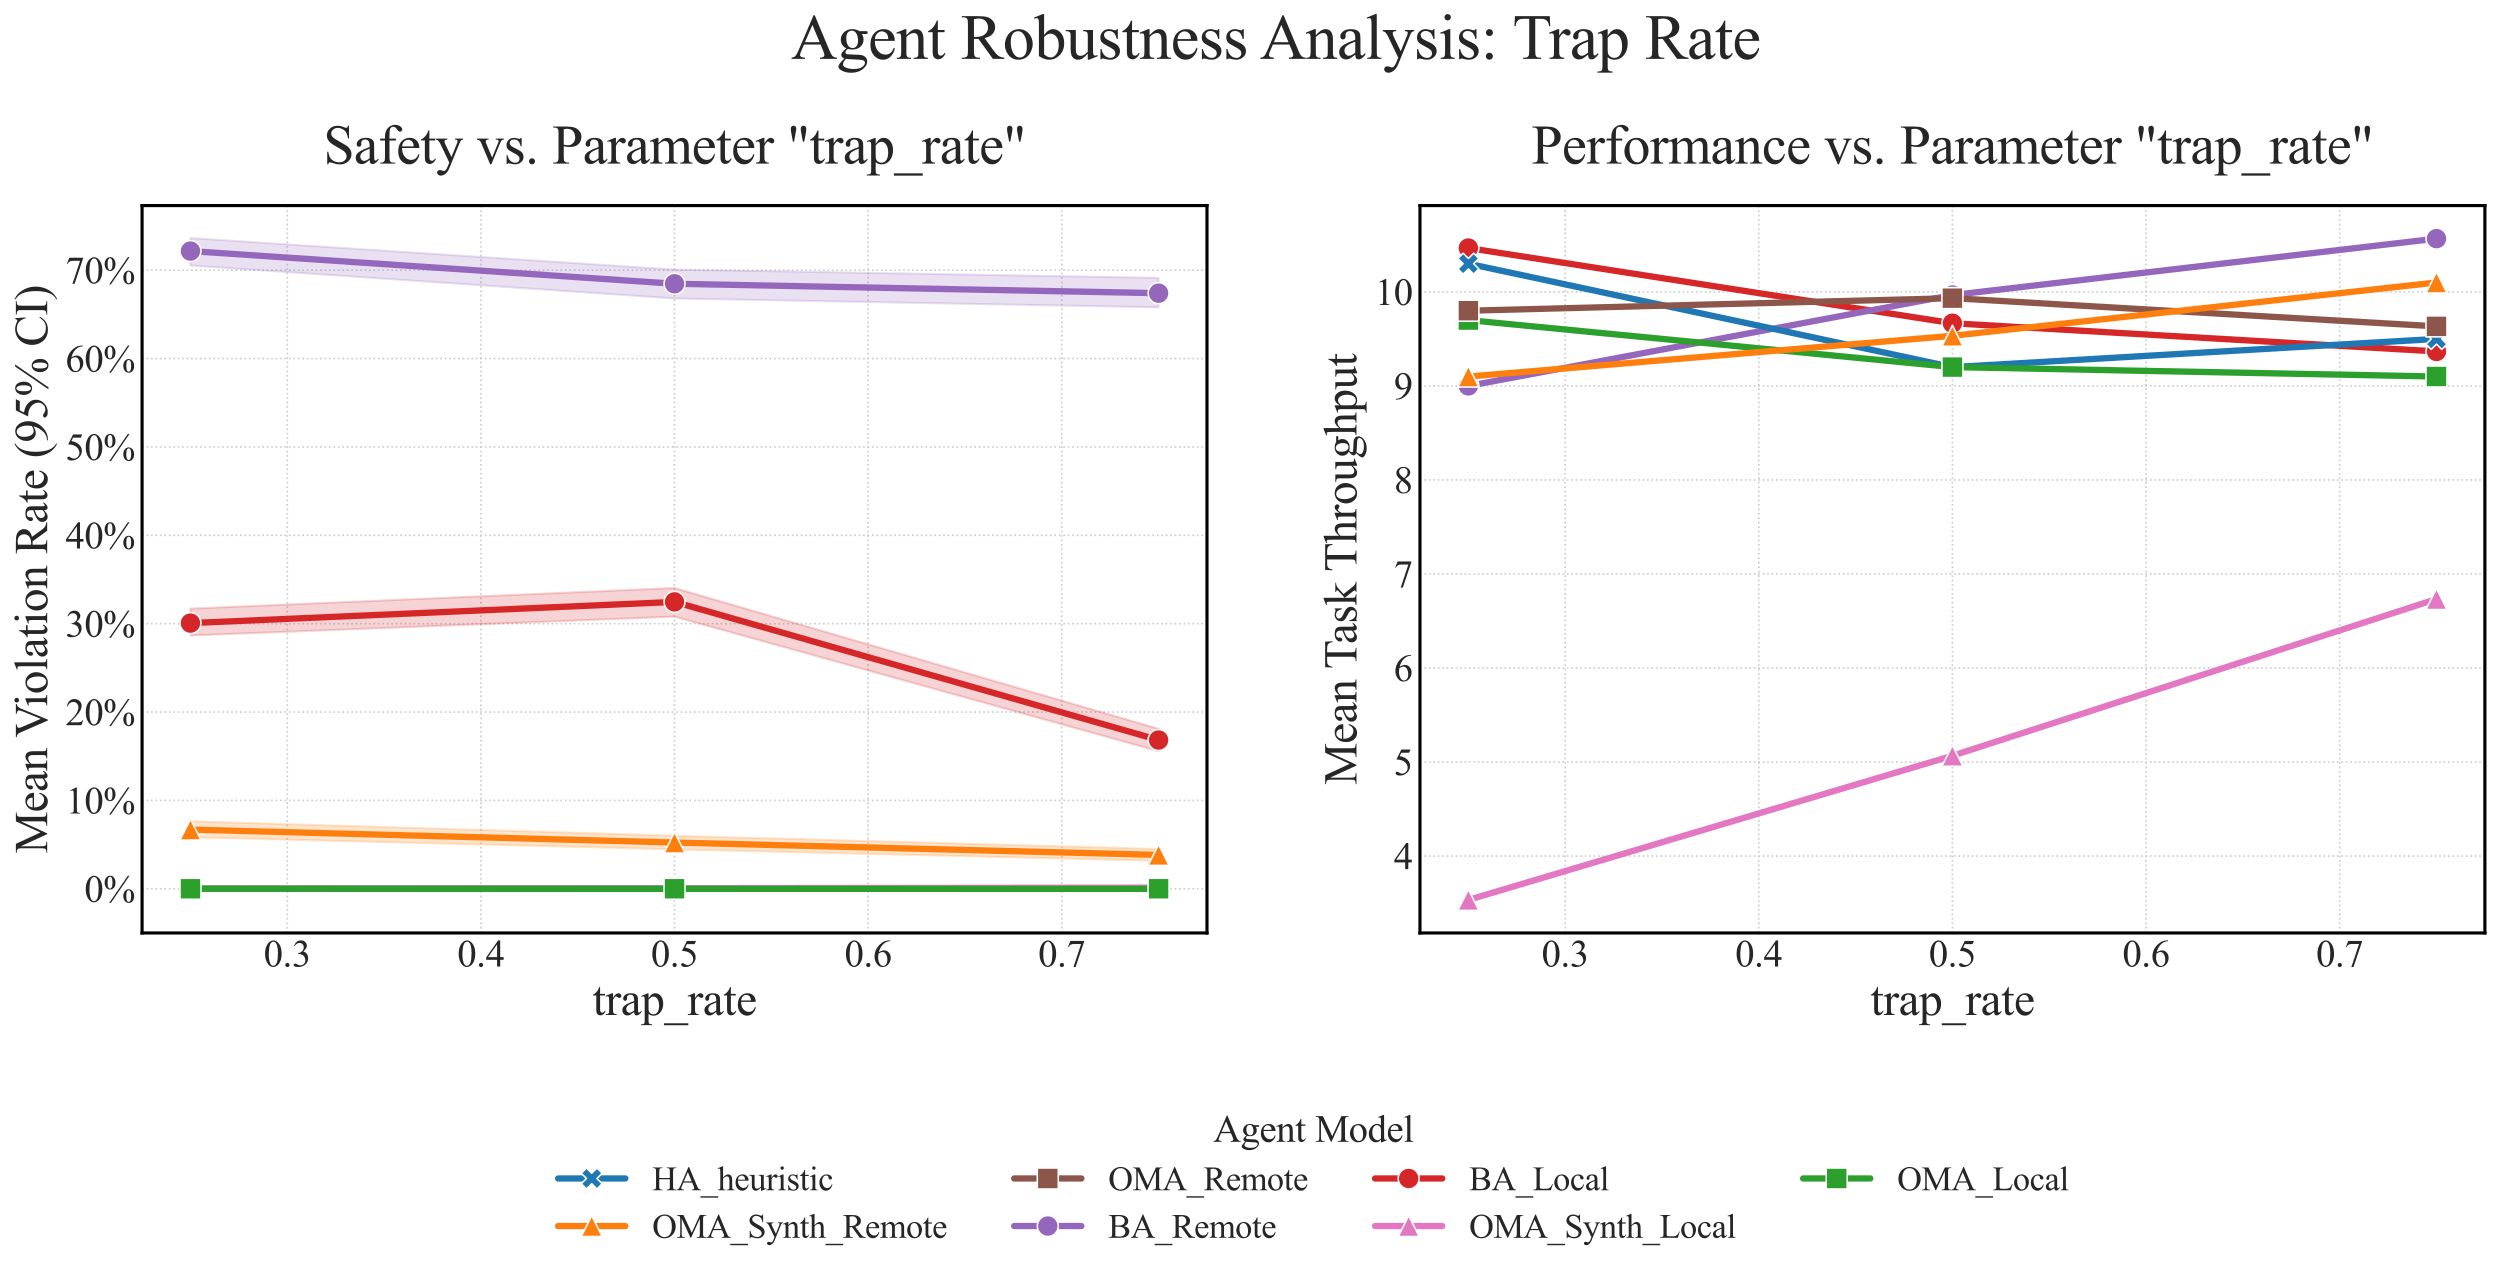 <?xml version="1.0" encoding="utf-8" standalone="no"?>
<!DOCTYPE svg PUBLIC "-//W3C//DTD SVG 1.1//EN"
  "http://www.w3.org/Graphics/SVG/1.1/DTD/svg11.dtd">
<svg xmlns:xlink="http://www.w3.org/1999/xlink" width="1190.876pt" height="606.674pt" viewBox="0 0 1190.876 606.674" xmlns="http://www.w3.org/2000/svg" version="1.1">
 <defs>
  <style type="text/css">*{stroke-linejoin: round; stroke-linecap: butt}</style>
 </defs>
 <g id="figure_1">
  <g id="patch_1">
   <path d="M 0 606.674 
L 1190.876 606.674 
L 1190.876 -0 
L 0 -0 
z
" style="fill: #ffffff"/>
  </g>
  <g id="axes_1">
   <g id="patch_2">
    <path d="M 67.676 444.42 
L 574.948 444.42 
L 574.948 97.92 
L 67.676 97.92 
z
" style="fill: #ffffff"/>
   </g>
   <g id="matplotlib.axis_1">
    <g id="xtick_1">
     <g id="line2d_1">
      <path d="M 136.849 444.42 
L 136.849 97.92 
" clip-path="url(#ped29cc3d4f)" style="fill: none; stroke-dasharray: 0.8,1.32; stroke-dashoffset: 0; stroke: #cccccc; stroke-width: 0.8"/>
     </g>
     <g id="line2d_2"/>
     <g id="text_1">
      <!-- 0.3 -->
      <g style="fill: #262626" transform="translate(125.599 460.419) scale(0.18 -0.18)">
       <defs>
        <path id="TimesNewRomanPSMT-30" d="M 231 2094 
Q 231 2819 450 3342 
Q 669 3866 1031 4122 
Q 1313 4325 1613 4325 
Q 2100 4325 2488 3828 
Q 2972 3213 2972 2159 
Q 2972 1422 2759 906 
Q 2547 391 2217 158 
Q 1888 -75 1581 -75 
Q 975 -75 572 641 
Q 231 1244 231 2094 
z
M 844 2016 
Q 844 1141 1059 588 
Q 1238 122 1591 122 
Q 1759 122 1940 273 
Q 2122 425 2216 781 
Q 2359 1319 2359 2297 
Q 2359 3022 2209 3506 
Q 2097 3866 1919 4016 
Q 1791 4119 1609 4119 
Q 1397 4119 1231 3928 
Q 1006 3669 925 3112 
Q 844 2556 844 2016 
z
" transform="scale(0.016)"/>
        <path id="TimesNewRomanPSMT-2e" d="M 800 606 
Q 947 606 1047 504 
Q 1147 403 1147 259 
Q 1147 116 1045 14 
Q 944 -88 800 -88 
Q 656 -88 554 14 
Q 453 116 453 259 
Q 453 406 554 506 
Q 656 606 800 606 
z
" transform="scale(0.016)"/>
        <path id="TimesNewRomanPSMT-33" d="M 325 3431 
Q 506 3859 782 4092 
Q 1059 4325 1472 4325 
Q 1981 4325 2253 3994 
Q 2459 3747 2459 3466 
Q 2459 3003 1878 2509 
Q 2269 2356 2469 2072 
Q 2669 1788 2669 1403 
Q 2669 853 2319 450 
Q 1863 -75 997 -75 
Q 569 -75 414 31 
Q 259 138 259 259 
Q 259 350 332 419 
Q 406 488 509 488 
Q 588 488 669 463 
Q 722 447 909 348 
Q 1097 250 1169 231 
Q 1284 197 1416 197 
Q 1734 197 1970 444 
Q 2206 691 2206 1028 
Q 2206 1275 2097 1509 
Q 2016 1684 1919 1775 
Q 1784 1900 1550 2001 
Q 1316 2103 1072 2103 
L 972 2103 
L 972 2197 
Q 1219 2228 1467 2375 
Q 1716 2522 1828 2728 
Q 1941 2934 1941 3181 
Q 1941 3503 1739 3701 
Q 1538 3900 1238 3900 
Q 753 3900 428 3381 
L 325 3431 
z
" transform="scale(0.016)"/>
       </defs>
       <use xlink:href="#TimesNewRomanPSMT-30"/>
       <use xlink:href="#TimesNewRomanPSMT-2e" x="50"/>
       <use xlink:href="#TimesNewRomanPSMT-33" x="75"/>
      </g>
     </g>
    </g>
    <g id="xtick_2">
     <g id="line2d_3">
      <path d="M 229.081 444.42 
L 229.081 97.92 
" clip-path="url(#ped29cc3d4f)" style="fill: none; stroke-dasharray: 0.8,1.32; stroke-dashoffset: 0; stroke: #cccccc; stroke-width: 0.8"/>
     </g>
     <g id="line2d_4"/>
     <g id="text_2">
      <!-- 0.4 -->
      <g style="fill: #262626" transform="translate(217.831 460.419) scale(0.18 -0.18)">
       <defs>
        <path id="TimesNewRomanPSMT-34" d="M 2978 1563 
L 2978 1119 
L 2409 1119 
L 2409 0 
L 1894 0 
L 1894 1119 
L 100 1119 
L 100 1519 
L 2066 4325 
L 2409 4325 
L 2409 1563 
L 2978 1563 
z
M 1894 1563 
L 1894 3666 
L 406 1563 
L 1894 1563 
z
" transform="scale(0.016)"/>
       </defs>
       <use xlink:href="#TimesNewRomanPSMT-30"/>
       <use xlink:href="#TimesNewRomanPSMT-2e" x="50"/>
       <use xlink:href="#TimesNewRomanPSMT-34" x="75"/>
      </g>
     </g>
    </g>
    <g id="xtick_3">
     <g id="line2d_5">
      <path d="M 321.312 444.42 
L 321.312 97.92 
" clip-path="url(#ped29cc3d4f)" style="fill: none; stroke-dasharray: 0.8,1.32; stroke-dashoffset: 0; stroke: #cccccc; stroke-width: 0.8"/>
     </g>
     <g id="line2d_6"/>
     <g id="text_3">
      <!-- 0.5 -->
      <g style="fill: #262626" transform="translate(310.062 460.419) scale(0.18 -0.18)">
       <defs>
        <path id="TimesNewRomanPSMT-35" d="M 2778 4238 
L 2534 3706 
L 1259 3706 
L 981 3138 
Q 1809 3016 2294 2522 
Q 2709 2097 2709 1522 
Q 2709 1188 2573 903 
Q 2438 619 2231 419 
Q 2025 219 1772 97 
Q 1413 -75 1034 -75 
Q 653 -75 479 54 
Q 306 184 306 341 
Q 306 428 378 495 
Q 450 563 559 563 
Q 641 563 702 538 
Q 763 513 909 409 
Q 1144 247 1384 247 
Q 1750 247 2026 523 
Q 2303 800 2303 1197 
Q 2303 1581 2056 1914 
Q 1809 2247 1375 2428 
Q 1034 2569 447 2591 
L 1259 4238 
L 2778 4238 
z
" transform="scale(0.016)"/>
       </defs>
       <use xlink:href="#TimesNewRomanPSMT-30"/>
       <use xlink:href="#TimesNewRomanPSMT-2e" x="50"/>
       <use xlink:href="#TimesNewRomanPSMT-35" x="75"/>
      </g>
     </g>
    </g>
    <g id="xtick_4">
     <g id="line2d_7">
      <path d="M 413.543 444.42 
L 413.543 97.92 
" clip-path="url(#ped29cc3d4f)" style="fill: none; stroke-dasharray: 0.8,1.32; stroke-dashoffset: 0; stroke: #cccccc; stroke-width: 0.8"/>
     </g>
     <g id="line2d_8"/>
     <g id="text_4">
      <!-- 0.6 -->
      <g style="fill: #262626" transform="translate(402.293 460.419) scale(0.18 -0.18)">
       <defs>
        <path id="TimesNewRomanPSMT-36" d="M 2869 4325 
L 2869 4209 
Q 2456 4169 2195 4045 
Q 1934 3922 1679 3669 
Q 1425 3416 1258 3105 
Q 1091 2794 978 2366 
Q 1428 2675 1881 2675 
Q 2316 2675 2634 2325 
Q 2953 1975 2953 1425 
Q 2953 894 2631 456 
Q 2244 -75 1606 -75 
Q 1172 -75 869 213 
Q 275 772 275 1663 
Q 275 2231 503 2743 
Q 731 3256 1154 3653 
Q 1578 4050 1965 4187 
Q 2353 4325 2688 4325 
L 2869 4325 
z
M 925 2138 
Q 869 1716 869 1456 
Q 869 1156 980 804 
Q 1091 453 1309 247 
Q 1469 100 1697 100 
Q 1969 100 2183 356 
Q 2397 613 2397 1088 
Q 2397 1622 2184 2012 
Q 1972 2403 1581 2403 
Q 1463 2403 1327 2353 
Q 1191 2303 925 2138 
z
" transform="scale(0.016)"/>
       </defs>
       <use xlink:href="#TimesNewRomanPSMT-30"/>
       <use xlink:href="#TimesNewRomanPSMT-2e" x="50"/>
       <use xlink:href="#TimesNewRomanPSMT-36" x="75"/>
      </g>
     </g>
    </g>
    <g id="xtick_5">
     <g id="line2d_9">
      <path d="M 505.775 444.42 
L 505.775 97.92 
" clip-path="url(#ped29cc3d4f)" style="fill: none; stroke-dasharray: 0.8,1.32; stroke-dashoffset: 0; stroke: #cccccc; stroke-width: 0.8"/>
     </g>
     <g id="line2d_10"/>
     <g id="text_5">
      <!-- 0.7 -->
      <g style="fill: #262626" transform="translate(494.525 460.419) scale(0.18 -0.18)">
       <defs>
        <path id="TimesNewRomanPSMT-37" d="M 644 4238 
L 2916 4238 
L 2916 4119 
L 1503 -88 
L 1153 -88 
L 2419 3728 
L 1253 3728 
Q 900 3728 750 3644 
Q 488 3500 328 3200 
L 238 3234 
L 644 4238 
z
" transform="scale(0.016)"/>
       </defs>
       <use xlink:href="#TimesNewRomanPSMT-30"/>
       <use xlink:href="#TimesNewRomanPSMT-2e" x="50"/>
       <use xlink:href="#TimesNewRomanPSMT-37" x="75"/>
      </g>
     </g>
    </g>
    <g id="text_6">
     <!-- trap_rate -->
     <g style="fill: #262626" transform="translate(282.226 483.504) scale(0.22 -0.22)">
      <defs>
       <path id="TimesNewRomanPSMT-74" d="M 1031 3803 
L 1031 2863 
L 1700 2863 
L 1700 2644 
L 1031 2644 
L 1031 788 
Q 1031 509 1111 412 
Q 1191 316 1316 316 
Q 1419 316 1516 380 
Q 1613 444 1666 569 
L 1788 569 
Q 1678 263 1478 108 
Q 1278 -47 1066 -47 
Q 922 -47 784 33 
Q 647 113 581 261 
Q 516 409 516 719 
L 516 2644 
L 63 2644 
L 63 2747 
Q 234 2816 414 2980 
Q 594 3144 734 3369 
Q 806 3488 934 3803 
L 1031 3803 
z
" transform="scale(0.016)"/>
       <path id="TimesNewRomanPSMT-72" d="M 1038 2947 
L 1038 2303 
Q 1397 2947 1775 2947 
Q 1947 2947 2059 2842 
Q 2172 2738 2172 2600 
Q 2172 2478 2090 2393 
Q 2009 2309 1897 2309 
Q 1788 2309 1652 2417 
Q 1516 2525 1450 2525 
Q 1394 2525 1328 2463 
Q 1188 2334 1038 2041 
L 1038 669 
Q 1038 431 1097 309 
Q 1138 225 1241 169 
Q 1344 113 1538 113 
L 1538 0 
L 72 0 
L 72 113 
Q 291 113 397 181 
Q 475 231 506 341 
Q 522 394 522 644 
L 522 1753 
Q 522 2253 501 2348 
Q 481 2444 426 2487 
Q 372 2531 291 2531 
Q 194 2531 72 2484 
L 41 2597 
L 906 2947 
L 1038 2947 
z
" transform="scale(0.016)"/>
       <path id="TimesNewRomanPSMT-61" d="M 1822 413 
Q 1381 72 1269 19 
Q 1100 -59 909 -59 
Q 613 -59 420 144 
Q 228 347 228 678 
Q 228 888 322 1041 
Q 450 1253 767 1440 
Q 1084 1628 1822 1897 
L 1822 2009 
Q 1822 2438 1686 2597 
Q 1550 2756 1291 2756 
Q 1094 2756 978 2650 
Q 859 2544 859 2406 
L 866 2225 
Q 866 2081 792 2003 
Q 719 1925 600 1925 
Q 484 1925 411 2006 
Q 338 2088 338 2228 
Q 338 2497 613 2722 
Q 888 2947 1384 2947 
Q 1766 2947 2009 2819 
Q 2194 2722 2281 2516 
Q 2338 2381 2338 1966 
L 2338 994 
Q 2338 584 2353 492 
Q 2369 400 2405 369 
Q 2441 338 2488 338 
Q 2538 338 2575 359 
Q 2641 400 2828 588 
L 2828 413 
Q 2478 -56 2159 -56 
Q 2006 -56 1915 50 
Q 1825 156 1822 413 
z
M 1822 616 
L 1822 1706 
Q 1350 1519 1213 1441 
Q 966 1303 859 1153 
Q 753 1003 753 825 
Q 753 600 887 451 
Q 1022 303 1197 303 
Q 1434 303 1822 616 
z
" transform="scale(0.016)"/>
       <path id="TimesNewRomanPSMT-70" d="M -6 2578 
L 875 2934 
L 994 2934 
L 994 2266 
Q 1216 2644 1439 2795 
Q 1663 2947 1909 2947 
Q 2341 2947 2628 2609 
Q 2981 2197 2981 1534 
Q 2981 794 2556 309 
Q 2206 -88 1675 -88 
Q 1444 -88 1275 -22 
Q 1150 25 994 166 
L 994 -706 
Q 994 -1000 1030 -1079 
Q 1066 -1159 1155 -1206 
Q 1244 -1253 1478 -1253 
L 1478 -1369 
L -22 -1369 
L -22 -1253 
L 56 -1253 
Q 228 -1256 350 -1188 
Q 409 -1153 442 -1076 
Q 475 -1000 475 -688 
L 475 2019 
Q 475 2297 450 2372 
Q 425 2447 370 2484 
Q 316 2522 222 2522 
Q 147 2522 31 2478 
L -6 2578 
z
M 994 2081 
L 994 1013 
Q 994 666 1022 556 
Q 1066 375 1236 237 
Q 1406 100 1666 100 
Q 1978 100 2172 344 
Q 2425 663 2425 1241 
Q 2425 1897 2138 2250 
Q 1938 2494 1663 2494 
Q 1513 2494 1366 2419 
Q 1253 2363 994 2081 
z
" transform="scale(0.016)"/>
       <path id="TimesNewRomanPSMT-5f" d="M 3256 -1381 
L -53 -1381 
L -53 -1119 
L 3256 -1119 
L 3256 -1381 
z
" transform="scale(0.016)"/>
       <path id="TimesNewRomanPSMT-65" d="M 681 1784 
Q 678 1147 991 784 
Q 1303 422 1725 422 
Q 2006 422 2214 576 
Q 2422 731 2563 1106 
L 2659 1044 
Q 2594 616 2278 264 
Q 1963 -88 1488 -88 
Q 972 -88 605 314 
Q 238 716 238 1394 
Q 238 2128 614 2539 
Q 991 2950 1559 2950 
Q 2041 2950 2350 2633 
Q 2659 2316 2659 1784 
L 681 1784 
z
M 681 1966 
L 2006 1966 
Q 1991 2241 1941 2353 
Q 1863 2528 1708 2628 
Q 1553 2728 1384 2728 
Q 1125 2728 920 2526 
Q 716 2325 681 1966 
z
" transform="scale(0.016)"/>
      </defs>
      <use xlink:href="#TimesNewRomanPSMT-74"/>
      <use xlink:href="#TimesNewRomanPSMT-72" x="27.783"/>
      <use xlink:href="#TimesNewRomanPSMT-61" x="61.084"/>
      <use xlink:href="#TimesNewRomanPSMT-70" x="105.469"/>
      <use xlink:href="#TimesNewRomanPSMT-5f" x="155.469"/>
      <use xlink:href="#TimesNewRomanPSMT-72" x="205.469"/>
      <use xlink:href="#TimesNewRomanPSMT-61" x="238.77"/>
      <use xlink:href="#TimesNewRomanPSMT-74" x="283.154"/>
      <use xlink:href="#TimesNewRomanPSMT-65" x="310.938"/>
     </g>
    </g>
   </g>
   <g id="matplotlib.axis_2">
    <g id="ytick_1">
     <g id="line2d_11">
      <path d="M 67.676 423.373 
L 574.948 423.373 
" clip-path="url(#ped29cc3d4f)" style="fill: none; stroke-dasharray: 0.8,1.32; stroke-dashoffset: 0; stroke: #cccccc; stroke-width: 0.8"/>
     </g>
     <g id="line2d_12"/>
     <g id="text_7">
      <!-- 0% -->
      <g style="fill: #262626" transform="translate(40.182 429.623) scale(0.18 -0.18)">
       <defs>
        <path id="TimesNewRomanPSMT-25" d="M 4350 4334 
L 1263 -175 
L 984 -175 
L 4072 4334 
L 4350 4334 
z
M 1138 4334 
Q 1559 4334 1792 3984 
Q 2025 3634 2025 3181 
Q 2025 2638 1762 2341 
Q 1500 2044 1131 2044 
Q 884 2044 678 2180 
Q 472 2316 348 2584 
Q 225 2853 225 3181 
Q 225 3509 350 3786 
Q 475 4063 692 4198 
Q 909 4334 1138 4334 
z
M 1128 4159 
Q 969 4159 845 3971 
Q 722 3784 722 3184 
Q 722 2750 791 2522 
Q 844 2350 956 2256 
Q 1022 2200 1119 2200 
Q 1269 2200 1375 2363 
Q 1531 2603 1531 3166 
Q 1531 3759 1378 4000 
Q 1278 4159 1128 4159 
z
M 4206 2103 
Q 4428 2103 4648 1962 
Q 4869 1822 4989 1553 
Q 5109 1284 5109 963 
Q 5109 409 4843 117 
Q 4578 -175 4216 -175 
Q 3988 -175 3773 -34 
Q 3559 106 3436 367 
Q 3313 628 3313 963 
Q 3313 1291 3436 1562 
Q 3559 1834 3773 1968 
Q 3988 2103 4206 2103 
z
M 4209 1938 
Q 4059 1938 3950 1769 
Q 3809 1550 3809 941 
Q 3809 381 3953 159 
Q 4059 0 4209 0 
Q 4353 0 4466 172 
Q 4616 400 4616 956 
Q 4616 1544 4466 1778 
Q 4363 1938 4209 1938 
z
" transform="scale(0.016)"/>
       </defs>
       <use xlink:href="#TimesNewRomanPSMT-30"/>
       <use xlink:href="#TimesNewRomanPSMT-25" x="50"/>
      </g>
     </g>
    </g>
    <g id="ytick_2">
     <g id="line2d_13">
      <path d="M 67.676 381.28 
L 574.948 381.28 
" clip-path="url(#ped29cc3d4f)" style="fill: none; stroke-dasharray: 0.8,1.32; stroke-dashoffset: 0; stroke: #cccccc; stroke-width: 0.8"/>
     </g>
     <g id="line2d_14"/>
     <g id="text_8">
      <!-- 10% -->
      <g style="fill: #262626" transform="translate(31.182 387.529) scale(0.18 -0.18)">
       <defs>
        <path id="TimesNewRomanPSMT-31" d="M 750 3822 
L 1781 4325 
L 1884 4325 
L 1884 747 
Q 1884 391 1914 303 
Q 1944 216 2037 169 
Q 2131 122 2419 116 
L 2419 0 
L 825 0 
L 825 116 
Q 1125 122 1212 167 
Q 1300 213 1334 289 
Q 1369 366 1369 747 
L 1369 3034 
Q 1369 3497 1338 3628 
Q 1316 3728 1258 3775 
Q 1200 3822 1119 3822 
Q 1003 3822 797 3725 
L 750 3822 
z
" transform="scale(0.016)"/>
       </defs>
       <use xlink:href="#TimesNewRomanPSMT-31"/>
       <use xlink:href="#TimesNewRomanPSMT-30" x="50"/>
       <use xlink:href="#TimesNewRomanPSMT-25" x="100"/>
      </g>
     </g>
    </g>
    <g id="ytick_3">
     <g id="line2d_15">
      <path d="M 67.676 339.186 
L 574.948 339.186 
" clip-path="url(#ped29cc3d4f)" style="fill: none; stroke-dasharray: 0.8,1.32; stroke-dashoffset: 0; stroke: #cccccc; stroke-width: 0.8"/>
     </g>
     <g id="line2d_16"/>
     <g id="text_9">
      <!-- 20% -->
      <g style="fill: #262626" transform="translate(31.182 345.436) scale(0.18 -0.18)">
       <defs>
        <path id="TimesNewRomanPSMT-32" d="M 2934 816 
L 2638 0 
L 138 0 
L 138 116 
Q 1241 1122 1691 1759 
Q 2141 2397 2141 2925 
Q 2141 3328 1894 3587 
Q 1647 3847 1303 3847 
Q 991 3847 742 3664 
Q 494 3481 375 3128 
L 259 3128 
Q 338 3706 661 4015 
Q 984 4325 1469 4325 
Q 1984 4325 2329 3994 
Q 2675 3663 2675 3213 
Q 2675 2891 2525 2569 
Q 2294 2063 1775 1497 
Q 997 647 803 472 
L 1909 472 
Q 2247 472 2383 497 
Q 2519 522 2628 598 
Q 2738 675 2819 816 
L 2934 816 
z
" transform="scale(0.016)"/>
       </defs>
       <use xlink:href="#TimesNewRomanPSMT-32"/>
       <use xlink:href="#TimesNewRomanPSMT-30" x="50"/>
       <use xlink:href="#TimesNewRomanPSMT-25" x="100"/>
      </g>
     </g>
    </g>
    <g id="ytick_4">
     <g id="line2d_17">
      <path d="M 67.676 297.093 
L 574.948 297.093 
" clip-path="url(#ped29cc3d4f)" style="fill: none; stroke-dasharray: 0.8,1.32; stroke-dashoffset: 0; stroke: #cccccc; stroke-width: 0.8"/>
     </g>
     <g id="line2d_18"/>
     <g id="text_10">
      <!-- 30% -->
      <g style="fill: #262626" transform="translate(31.182 303.342) scale(0.18 -0.18)">
       <use xlink:href="#TimesNewRomanPSMT-33"/>
       <use xlink:href="#TimesNewRomanPSMT-30" x="50"/>
       <use xlink:href="#TimesNewRomanPSMT-25" x="100"/>
      </g>
     </g>
    </g>
    <g id="ytick_5">
     <g id="line2d_19">
      <path d="M 67.676 254.999 
L 574.948 254.999 
" clip-path="url(#ped29cc3d4f)" style="fill: none; stroke-dasharray: 0.8,1.32; stroke-dashoffset: 0; stroke: #cccccc; stroke-width: 0.8"/>
     </g>
     <g id="line2d_20"/>
     <g id="text_11">
      <!-- 40% -->
      <g style="fill: #262626" transform="translate(31.182 261.249) scale(0.18 -0.18)">
       <use xlink:href="#TimesNewRomanPSMT-34"/>
       <use xlink:href="#TimesNewRomanPSMT-30" x="50"/>
       <use xlink:href="#TimesNewRomanPSMT-25" x="100"/>
      </g>
     </g>
    </g>
    <g id="ytick_6">
     <g id="line2d_21">
      <path d="M 67.676 212.906 
L 574.948 212.906 
" clip-path="url(#ped29cc3d4f)" style="fill: none; stroke-dasharray: 0.8,1.32; stroke-dashoffset: 0; stroke: #cccccc; stroke-width: 0.8"/>
     </g>
     <g id="line2d_22"/>
     <g id="text_12">
      <!-- 50% -->
      <g style="fill: #262626" transform="translate(31.182 219.155) scale(0.18 -0.18)">
       <use xlink:href="#TimesNewRomanPSMT-35"/>
       <use xlink:href="#TimesNewRomanPSMT-30" x="50"/>
       <use xlink:href="#TimesNewRomanPSMT-25" x="100"/>
      </g>
     </g>
    </g>
    <g id="ytick_7">
     <g id="line2d_23">
      <path d="M 67.676 170.812 
L 574.948 170.812 
" clip-path="url(#ped29cc3d4f)" style="fill: none; stroke-dasharray: 0.8,1.32; stroke-dashoffset: 0; stroke: #cccccc; stroke-width: 0.8"/>
     </g>
     <g id="line2d_24"/>
     <g id="text_13">
      <!-- 60% -->
      <g style="fill: #262626" transform="translate(31.182 177.062) scale(0.18 -0.18)">
       <use xlink:href="#TimesNewRomanPSMT-36"/>
       <use xlink:href="#TimesNewRomanPSMT-30" x="50"/>
       <use xlink:href="#TimesNewRomanPSMT-25" x="100"/>
      </g>
     </g>
    </g>
    <g id="ytick_8">
     <g id="line2d_25">
      <path d="M 67.676 128.719 
L 574.948 128.719 
" clip-path="url(#ped29cc3d4f)" style="fill: none; stroke-dasharray: 0.8,1.32; stroke-dashoffset: 0; stroke: #cccccc; stroke-width: 0.8"/>
     </g>
     <g id="line2d_26"/>
     <g id="text_14">
      <!-- 70% -->
      <g style="fill: #262626" transform="translate(31.182 134.968) scale(0.18 -0.18)">
       <use xlink:href="#TimesNewRomanPSMT-37"/>
       <use xlink:href="#TimesNewRomanPSMT-30" x="50"/>
       <use xlink:href="#TimesNewRomanPSMT-25" x="100"/>
      </g>
     </g>
    </g>
    <g id="text_15">
     <!-- Mean Violation Rate (95% CI) -->
     <g style="fill: #262626" transform="translate(22.476 406.563) rotate(-90) scale(0.22 -0.22)">
      <defs>
       <path id="TimesNewRomanPSMT-4d" d="M 2619 0 
L 981 3566 
L 981 734 
Q 981 344 1066 247 
Q 1181 116 1431 116 
L 1581 116 
L 1581 0 
L 106 0 
L 106 116 
L 256 116 
Q 525 116 638 278 
Q 706 378 706 734 
L 706 3503 
Q 706 3784 644 3909 
Q 600 4000 483 4061 
Q 366 4122 106 4122 
L 106 4238 
L 1306 4238 
L 2844 922 
L 4356 4238 
L 5556 4238 
L 5556 4122 
L 5409 4122 
Q 5138 4122 5025 3959 
Q 4956 3859 4956 3503 
L 4956 734 
Q 4956 344 5044 247 
Q 5159 116 5409 116 
L 5556 116 
L 5556 0 
L 3756 0 
L 3756 116 
L 3906 116 
Q 4178 116 4288 278 
Q 4356 378 4356 734 
L 4356 3566 
L 2722 0 
L 2619 0 
z
" transform="scale(0.016)"/>
       <path id="TimesNewRomanPSMT-6e" d="M 1034 2341 
Q 1538 2947 1994 2947 
Q 2228 2947 2397 2830 
Q 2566 2713 2666 2444 
Q 2734 2256 2734 1869 
L 2734 647 
Q 2734 375 2778 278 
Q 2813 200 2889 156 
Q 2966 113 3172 113 
L 3172 0 
L 1756 0 
L 1756 113 
L 1816 113 
Q 2016 113 2095 173 
Q 2175 234 2206 353 
Q 2219 400 2219 647 
L 2219 1819 
Q 2219 2209 2117 2386 
Q 2016 2563 1775 2563 
Q 1403 2563 1034 2156 
L 1034 647 
Q 1034 356 1069 288 
Q 1113 197 1189 155 
Q 1266 113 1500 113 
L 1500 0 
L 84 0 
L 84 113 
L 147 113 
Q 366 113 442 223 
Q 519 334 519 647 
L 519 1709 
Q 519 2225 495 2337 
Q 472 2450 423 2490 
Q 375 2531 294 2531 
Q 206 2531 84 2484 
L 38 2597 
L 900 2947 
L 1034 2947 
L 1034 2341 
z
" transform="scale(0.016)"/>
       <path id="TimesNewRomanPSMT-20" transform="scale(0.016)"/>
       <path id="TimesNewRomanPSMT-56" d="M 4544 4238 
L 4544 4122 
Q 4319 4081 4203 3978 
Q 4038 3825 3909 3509 
L 2431 -97 
L 2316 -97 
L 728 3556 
Q 606 3838 556 3900 
Q 478 3997 364 4051 
Q 250 4106 56 4122 
L 56 4238 
L 1788 4238 
L 1788 4122 
Q 1494 4094 1406 4022 
Q 1319 3950 1319 3838 
Q 1319 3681 1463 3350 
L 2541 866 
L 3541 3319 
Q 3688 3681 3688 3822 
Q 3688 3913 3597 3995 
Q 3506 4078 3291 4113 
Q 3275 4116 3238 4122 
L 3238 4238 
L 4544 4238 
z
" transform="scale(0.016)"/>
       <path id="TimesNewRomanPSMT-69" d="M 928 4444 
Q 1059 4444 1151 4351 
Q 1244 4259 1244 4128 
Q 1244 3997 1151 3903 
Q 1059 3809 928 3809 
Q 797 3809 703 3903 
Q 609 3997 609 4128 
Q 609 4259 701 4351 
Q 794 4444 928 4444 
z
M 1188 2947 
L 1188 647 
Q 1188 378 1227 289 
Q 1266 200 1342 156 
Q 1419 113 1622 113 
L 1622 0 
L 231 0 
L 231 113 
Q 441 113 512 153 
Q 584 194 626 287 
Q 669 381 669 647 
L 669 1750 
Q 669 2216 641 2353 
Q 619 2453 572 2492 
Q 525 2531 444 2531 
Q 356 2531 231 2484 
L 188 2597 
L 1050 2947 
L 1188 2947 
z
" transform="scale(0.016)"/>
       <path id="TimesNewRomanPSMT-6f" d="M 1600 2947 
Q 2250 2947 2644 2453 
Q 2978 2031 2978 1484 
Q 2978 1100 2793 706 
Q 2609 313 2286 112 
Q 1963 -88 1566 -88 
Q 919 -88 538 428 
Q 216 863 216 1403 
Q 216 1797 411 2186 
Q 606 2575 925 2761 
Q 1244 2947 1600 2947 
z
M 1503 2744 
Q 1338 2744 1170 2645 
Q 1003 2547 900 2300 
Q 797 2053 797 1666 
Q 797 1041 1045 587 
Q 1294 134 1700 134 
Q 2003 134 2200 384 
Q 2397 634 2397 1244 
Q 2397 2006 2069 2444 
Q 1847 2744 1503 2744 
z
" transform="scale(0.016)"/>
       <path id="TimesNewRomanPSMT-6c" d="M 1184 4444 
L 1184 647 
Q 1184 378 1223 290 
Q 1263 203 1344 158 
Q 1425 113 1647 113 
L 1647 0 
L 244 0 
L 244 113 
Q 441 113 512 153 
Q 584 194 625 287 
Q 666 381 666 647 
L 666 3247 
Q 666 3731 644 3842 
Q 622 3953 573 3993 
Q 525 4034 450 4034 
Q 369 4034 244 3984 
L 191 4094 
L 1044 4444 
L 1184 4444 
z
" transform="scale(0.016)"/>
       <path id="TimesNewRomanPSMT-52" d="M 4325 0 
L 3194 0 
L 1759 1981 
Q 1600 1975 1500 1975 
Q 1459 1975 1412 1976 
Q 1366 1978 1316 1981 
L 1316 750 
Q 1316 350 1403 253 
Q 1522 116 1759 116 
L 1925 116 
L 1925 0 
L 109 0 
L 109 116 
L 269 116 
Q 538 116 653 291 
Q 719 388 719 750 
L 719 3488 
Q 719 3888 631 3984 
Q 509 4122 269 4122 
L 109 4122 
L 109 4238 
L 1653 4238 
Q 2328 4238 2648 4139 
Q 2969 4041 3192 3777 
Q 3416 3513 3416 3147 
Q 3416 2756 3161 2468 
Q 2906 2181 2372 2063 
L 3247 847 
Q 3547 428 3762 290 
Q 3978 153 4325 116 
L 4325 0 
z
M 1316 2178 
Q 1375 2178 1419 2176 
Q 1463 2175 1491 2175 
Q 2097 2175 2405 2437 
Q 2713 2700 2713 3106 
Q 2713 3503 2464 3751 
Q 2216 4000 1806 4000 
Q 1625 4000 1316 3941 
L 1316 2178 
z
" transform="scale(0.016)"/>
       <path id="TimesNewRomanPSMT-28" d="M 1988 -1253 
L 1988 -1369 
Q 1516 -1131 1200 -813 
Q 750 -359 506 256 
Q 263 872 263 1534 
Q 263 2503 741 3301 
Q 1219 4100 1988 4444 
L 1988 4313 
Q 1603 4100 1356 3731 
Q 1109 3363 987 2797 
Q 866 2231 866 1616 
Q 866 947 969 400 
Q 1050 -31 1165 -292 
Q 1281 -553 1476 -793 
Q 1672 -1034 1988 -1253 
z
" transform="scale(0.016)"/>
       <path id="TimesNewRomanPSMT-39" d="M 338 -88 
L 338 28 
Q 744 34 1094 217 
Q 1444 400 1770 856 
Q 2097 1313 2225 1859 
Q 1734 1544 1338 1544 
Q 891 1544 572 1889 
Q 253 2234 253 2806 
Q 253 3363 572 3797 
Q 956 4325 1575 4325 
Q 2097 4325 2469 3894 
Q 2925 3359 2925 2575 
Q 2925 1869 2578 1258 
Q 2231 647 1613 244 
Q 1109 -88 516 -88 
L 338 -88 
z
M 2275 2091 
Q 2331 2497 2331 2741 
Q 2331 3044 2228 3395 
Q 2125 3747 1936 3934 
Q 1747 4122 1506 4122 
Q 1228 4122 1018 3872 
Q 809 3622 809 3128 
Q 809 2469 1088 2097 
Q 1291 1828 1588 1828 
Q 1731 1828 1928 1897 
Q 2125 1966 2275 2091 
z
" transform="scale(0.016)"/>
       <path id="TimesNewRomanPSMT-43" d="M 3853 4334 
L 3950 2894 
L 3853 2894 
Q 3659 3541 3300 3825 
Q 2941 4109 2438 4109 
Q 2016 4109 1675 3895 
Q 1334 3681 1139 3212 
Q 944 2744 944 2047 
Q 944 1472 1128 1050 
Q 1313 628 1683 403 
Q 2053 178 2528 178 
Q 2941 178 3256 354 
Q 3572 531 3950 1056 
L 4047 994 
Q 3728 428 3303 165 
Q 2878 -97 2294 -97 
Q 1241 -97 663 684 
Q 231 1266 231 2053 
Q 231 2688 515 3219 
Q 800 3750 1298 4042 
Q 1797 4334 2388 4334 
Q 2847 4334 3294 4109 
Q 3425 4041 3481 4041 
Q 3566 4041 3628 4100 
Q 3709 4184 3744 4334 
L 3853 4334 
z
" transform="scale(0.016)"/>
       <path id="TimesNewRomanPSMT-49" d="M 1975 116 
L 1975 0 
L 159 0 
L 159 116 
L 309 116 
Q 572 116 691 269 
Q 766 369 766 750 
L 766 3488 
Q 766 3809 725 3913 
Q 694 3991 597 4047 
Q 459 4122 309 4122 
L 159 4122 
L 159 4238 
L 1975 4238 
L 1975 4122 
L 1822 4122 
Q 1563 4122 1444 3969 
Q 1366 3869 1366 3488 
L 1366 750 
Q 1366 428 1406 325 
Q 1438 247 1538 191 
Q 1672 116 1822 116 
L 1975 116 
z
" transform="scale(0.016)"/>
       <path id="TimesNewRomanPSMT-29" d="M 144 4313 
L 144 4444 
Q 619 4209 934 3891 
Q 1381 3434 1625 2820 
Q 1869 2206 1869 1541 
Q 1869 572 1392 -226 
Q 916 -1025 144 -1369 
L 144 -1253 
Q 528 -1038 776 -670 
Q 1025 -303 1145 264 
Q 1266 831 1266 1447 
Q 1266 2113 1163 2663 
Q 1084 3094 967 3353 
Q 850 3613 656 3853 
Q 463 4094 144 4313 
z
" transform="scale(0.016)"/>
      </defs>
      <use xlink:href="#TimesNewRomanPSMT-4d"/>
      <use xlink:href="#TimesNewRomanPSMT-65" x="88.916"/>
      <use xlink:href="#TimesNewRomanPSMT-61" x="133.301"/>
      <use xlink:href="#TimesNewRomanPSMT-6e" x="177.686"/>
      <use xlink:href="#TimesNewRomanPSMT-20" x="227.686"/>
      <use xlink:href="#TimesNewRomanPSMT-56" x="250.936"/>
      <use xlink:href="#TimesNewRomanPSMT-69" x="317.152"/>
      <use xlink:href="#TimesNewRomanPSMT-6f" x="344.936"/>
      <use xlink:href="#TimesNewRomanPSMT-6c" x="394.936"/>
      <use xlink:href="#TimesNewRomanPSMT-61" x="422.719"/>
      <use xlink:href="#TimesNewRomanPSMT-74" x="467.104"/>
      <use xlink:href="#TimesNewRomanPSMT-69" x="494.887"/>
      <use xlink:href="#TimesNewRomanPSMT-6f" x="522.67"/>
      <use xlink:href="#TimesNewRomanPSMT-6e" x="572.67"/>
      <use xlink:href="#TimesNewRomanPSMT-20" x="622.67"/>
      <use xlink:href="#TimesNewRomanPSMT-52" x="647.67"/>
      <use xlink:href="#TimesNewRomanPSMT-61" x="714.369"/>
      <use xlink:href="#TimesNewRomanPSMT-74" x="758.754"/>
      <use xlink:href="#TimesNewRomanPSMT-65" x="786.537"/>
      <use xlink:href="#TimesNewRomanPSMT-20" x="830.922"/>
      <use xlink:href="#TimesNewRomanPSMT-28" x="855.922"/>
      <use xlink:href="#TimesNewRomanPSMT-39" x="889.223"/>
      <use xlink:href="#TimesNewRomanPSMT-35" x="939.223"/>
      <use xlink:href="#TimesNewRomanPSMT-25" x="989.223"/>
      <use xlink:href="#TimesNewRomanPSMT-20" x="1072.523"/>
      <use xlink:href="#TimesNewRomanPSMT-43" x="1097.523"/>
      <use xlink:href="#TimesNewRomanPSMT-49" x="1164.223"/>
      <use xlink:href="#TimesNewRomanPSMT-29" x="1197.523"/>
     </g>
    </g>
   </g>
   <g id="PolyCollection_1">
    <defs>
     <path id="mfa3ab83d2e" d="M 90.733 -183.301 
L 90.733 -183.301 
L 321.312 -183.301 
L 551.891 -183.301 
L 551.891 -183.301 
L 551.891 -183.301 
L 321.312 -183.301 
L 90.733 -183.301 
z
" style="stroke: #1f77b4; stroke-opacity: 0.2"/>
    </defs>
    <g clip-path="url(#ped29cc3d4f)">
     <use xlink:href="#mfa3ab83d2e" x="0" y="606.674" style="fill: #1f77b4; fill-opacity: 0.2; stroke: #1f77b4; stroke-opacity: 0.2"/>
    </g>
   </g>
   <g id="PolyCollection_2">
    <defs>
     <path id="mf9be90fbbe" d="M 90.733 -215.432 
L 90.733 -207.852 
L 321.312 -202.102 
L 551.891 -196.63 
L 551.891 -202.246 
L 551.891 -202.246 
L 321.312 -208.557 
L 90.733 -215.432 
z
" style="stroke: #ff7f0e; stroke-opacity: 0.2"/>
    </defs>
    <g clip-path="url(#ped29cc3d4f)">
     <use xlink:href="#mf9be90fbbe" x="0" y="606.674" style="fill: #ff7f0e; fill-opacity: 0.2; stroke: #ff7f0e; stroke-opacity: 0.2"/>
    </g>
   </g>
   <g id="PolyCollection_3">
    <defs>
     <path id="m8d16b5b04e" d="M 90.733 -183.301 
L 90.733 -183.301 
L 321.312 -183.301 
L 551.891 -183.301 
L 551.891 -183.301 
L 551.891 -183.301 
L 321.312 -183.301 
L 90.733 -183.301 
z
" style="stroke: #8c564b; stroke-opacity: 0.2"/>
    </defs>
    <g clip-path="url(#ped29cc3d4f)">
     <use xlink:href="#m8d16b5b04e" x="0" y="606.674" style="fill: #8c564b; fill-opacity: 0.2; stroke: #8c564b; stroke-opacity: 0.2"/>
    </g>
   </g>
   <g id="PolyCollection_4">
    <defs>
     <path id="md40248bd8e" d="M 90.733 -493.256 
L 90.733 -480.197 
L 321.312 -464.485 
L 551.891 -460.272 
L 551.891 -474.311 
L 551.891 -474.311 
L 321.312 -478.236 
L 90.733 -493.256 
z
" style="stroke: #9467bd; stroke-opacity: 0.2"/>
    </defs>
    <g clip-path="url(#ped29cc3d4f)">
     <use xlink:href="#md40248bd8e" x="0" y="606.674" style="fill: #9467bd; fill-opacity: 0.2; stroke: #9467bd; stroke-opacity: 0.2"/>
    </g>
   </g>
   <g id="PolyCollection_5">
    <defs>
     <path id="mc0cb7dff72" d="M 90.733 -316.741 
L 90.733 -303.965 
L 321.312 -312.949 
L 551.891 -248.826 
L 551.891 -259.493 
L 551.891 -259.493 
L 321.312 -326.559 
L 90.733 -316.741 
z
" style="stroke: #d62728; stroke-opacity: 0.2"/>
    </defs>
    <g clip-path="url(#ped29cc3d4f)">
     <use xlink:href="#mc0cb7dff72" x="0" y="606.674" style="fill: #d62728; fill-opacity: 0.2; stroke: #d62728; stroke-opacity: 0.2"/>
    </g>
   </g>
   <g id="PolyCollection_6">
    <defs>
     <path id="m9aa0c68550" d="M 90.733 -183.301 
L 90.733 -183.301 
L 321.312 -183.301 
L 551.891 -183.441 
L 551.891 -184.423 
L 551.891 -184.423 
L 321.312 -184.143 
L 90.733 -183.301 
z
" style="stroke: #e377c2; stroke-opacity: 0.2"/>
    </defs>
    <g clip-path="url(#ped29cc3d4f)">
     <use xlink:href="#m9aa0c68550" x="0" y="606.674" style="fill: #e377c2; fill-opacity: 0.2; stroke: #e377c2; stroke-opacity: 0.2"/>
    </g>
   </g>
   <g id="PolyCollection_7">
    <defs>
     <path id="m8fac9b400d" d="M 90.733 -183.301 
L 90.733 -183.301 
L 321.312 -183.301 
L 551.891 -183.301 
L 551.891 -183.301 
L 551.891 -183.301 
L 321.312 -183.301 
L 90.733 -183.301 
z
" style="stroke: #2ca02c; stroke-opacity: 0.2"/>
    </defs>
    <g clip-path="url(#ped29cc3d4f)">
     <use xlink:href="#m8fac9b400d" x="0" y="606.674" style="fill: #2ca02c; fill-opacity: 0.2; stroke: #2ca02c; stroke-opacity: 0.2"/>
    </g>
   </g>
   <g id="line2d_27">
    <path d="M 90.733 423.373 
L 321.312 423.373 
L 551.891 423.373 
" clip-path="url(#ped29cc3d4f)" style="fill: none; stroke: #1f77b4; stroke-width: 3; stroke-linecap: round"/>
    <defs>
     <path id="mde9130c31c" d="M -2.5 5 
L 0 2.5 
L 2.5 5 
L 5 2.5 
L 2.5 0 
L 5 -2.5 
L 2.5 -5 
L 0 -2.5 
L -2.5 -5 
L -5 -2.5 
L -2.5 0 
L -5 2.5 
z
" style="stroke: #ffffff; stroke-width: 0.75; stroke-linejoin: miter"/>
    </defs>
    <g clip-path="url(#ped29cc3d4f)">
     <use xlink:href="#mde9130c31c" x="90.733" y="423.373" style="fill: #1f77b4; stroke: #ffffff; stroke-width: 0.75; stroke-linejoin: miter"/>
     <use xlink:href="#mde9130c31c" x="321.312" y="423.373" style="fill: #1f77b4; stroke: #ffffff; stroke-width: 0.75; stroke-linejoin: miter"/>
     <use xlink:href="#mde9130c31c" x="551.891" y="423.373" style="fill: #1f77b4; stroke: #ffffff; stroke-width: 0.75; stroke-linejoin: miter"/>
    </g>
   </g>
   <g id="line2d_28">
    <path d="M 90.733 395.171 
L 321.312 401.344 
L 551.891 407.237 
" clip-path="url(#ped29cc3d4f)" style="fill: none; stroke: #ff7f0e; stroke-width: 3; stroke-linecap: round"/>
    <defs>
     <path id="mffb162b804" d="M 0 -5 
L -5 5 
L 5 5 
z
" style="stroke: #ffffff; stroke-width: 0.75; stroke-linejoin: miter"/>
    </defs>
    <g clip-path="url(#ped29cc3d4f)">
     <use xlink:href="#mffb162b804" x="90.733" y="395.171" style="fill: #ff7f0e; stroke: #ffffff; stroke-width: 0.75; stroke-linejoin: miter"/>
     <use xlink:href="#mffb162b804" x="321.312" y="401.344" style="fill: #ff7f0e; stroke: #ffffff; stroke-width: 0.75; stroke-linejoin: miter"/>
     <use xlink:href="#mffb162b804" x="551.891" y="407.237" style="fill: #ff7f0e; stroke: #ffffff; stroke-width: 0.75; stroke-linejoin: miter"/>
    </g>
   </g>
   <g id="line2d_29">
    <path d="M 90.733 423.373 
L 321.312 423.373 
L 551.891 423.373 
" clip-path="url(#ped29cc3d4f)" style="fill: none; stroke: #8c564b; stroke-width: 3; stroke-linecap: round"/>
    <defs>
     <path id="m2646cd9a89" d="M -5 5 
L 5 5 
L 5 -5 
L -5 -5 
z
" style="stroke: #ffffff; stroke-width: 0.75; stroke-linejoin: miter"/>
    </defs>
    <g clip-path="url(#ped29cc3d4f)">
     <use xlink:href="#m2646cd9a89" x="90.733" y="423.373" style="fill: #8c564b; stroke: #ffffff; stroke-width: 0.75; stroke-linejoin: miter"/>
     <use xlink:href="#m2646cd9a89" x="321.312" y="423.373" style="fill: #8c564b; stroke: #ffffff; stroke-width: 0.75; stroke-linejoin: miter"/>
     <use xlink:href="#m2646cd9a89" x="551.891" y="423.373" style="fill: #8c564b; stroke: #ffffff; stroke-width: 0.75; stroke-linejoin: miter"/>
    </g>
   </g>
   <g id="line2d_30">
    <path d="M 90.733 119.599 
L 321.312 135.173 
L 551.891 139.663 
" clip-path="url(#ped29cc3d4f)" style="fill: none; stroke: #9467bd; stroke-width: 3; stroke-linecap: round"/>
    <defs>
     <path id="mf458fd4f4a" d="M 0 5 
C 1.326 5 2.598 4.473 3.536 3.536 
C 4.473 2.598 5 1.326 5 0 
C 5 -1.326 4.473 -2.598 3.536 -3.536 
C 2.598 -4.473 1.326 -5 0 -5 
C -1.326 -5 -2.598 -4.473 -3.536 -3.536 
C -4.473 -2.598 -5 -1.326 -5 0 
C -5 1.326 -4.473 2.598 -3.536 3.536 
C -2.598 4.473 -1.326 5 0 5 
z
" style="stroke: #ffffff; stroke-width: 0.75"/>
    </defs>
    <g clip-path="url(#ped29cc3d4f)">
     <use xlink:href="#mf458fd4f4a" x="90.733" y="119.599" style="fill: #9467bd; stroke: #ffffff; stroke-width: 0.75"/>
     <use xlink:href="#mf458fd4f4a" x="321.312" y="135.173" style="fill: #9467bd; stroke: #ffffff; stroke-width: 0.75"/>
     <use xlink:href="#mf458fd4f4a" x="551.891" y="139.663" style="fill: #9467bd; stroke: #ffffff; stroke-width: 0.75"/>
    </g>
   </g>
   <g id="line2d_31">
    <path d="M 90.733 296.812 
L 321.312 286.71 
L 551.891 352.516 
" clip-path="url(#ped29cc3d4f)" style="fill: none; stroke: #d62728; stroke-width: 3; stroke-linecap: round"/>
    <defs>
     <path id="ma237e893bd" d="M 0 5 
C 1.326 5 2.598 4.473 3.536 3.536 
C 4.473 2.598 5 1.326 5 0 
C 5 -1.326 4.473 -2.598 3.536 -3.536 
C 2.598 -4.473 1.326 -5 0 -5 
C -1.326 -5 -2.598 -4.473 -3.536 -3.536 
C -4.473 -2.598 -5 -1.326 -5 0 
C -5 1.326 -4.473 2.598 -3.536 3.536 
C -2.598 4.473 -1.326 5 0 5 
z
" style="stroke: #ffffff; stroke-width: 0.75"/>
    </defs>
    <g clip-path="url(#ped29cc3d4f)">
     <use xlink:href="#ma237e893bd" x="90.733" y="296.812" style="fill: #d62728; stroke: #ffffff; stroke-width: 0.75"/>
     <use xlink:href="#ma237e893bd" x="321.312" y="286.71" style="fill: #d62728; stroke: #ffffff; stroke-width: 0.75"/>
     <use xlink:href="#ma237e893bd" x="551.891" y="352.516" style="fill: #d62728; stroke: #ffffff; stroke-width: 0.75"/>
    </g>
   </g>
   <g id="line2d_32">
    <path d="M 90.733 423.373 
L 321.312 423.093 
L 551.891 422.812 
" clip-path="url(#ped29cc3d4f)" style="fill: none; stroke: #e377c2; stroke-width: 3; stroke-linecap: round"/>
    <defs>
     <path id="m8a6e7a4111" d="M 0 -5 
L -5 5 
L 5 5 
z
" style="stroke: #ffffff; stroke-width: 0.75; stroke-linejoin: miter"/>
    </defs>
    <g clip-path="url(#ped29cc3d4f)">
     <use xlink:href="#m8a6e7a4111" x="90.733" y="423.373" style="fill: #e377c2; stroke: #ffffff; stroke-width: 0.75; stroke-linejoin: miter"/>
     <use xlink:href="#m8a6e7a4111" x="321.312" y="423.093" style="fill: #e377c2; stroke: #ffffff; stroke-width: 0.75; stroke-linejoin: miter"/>
     <use xlink:href="#m8a6e7a4111" x="551.891" y="422.812" style="fill: #e377c2; stroke: #ffffff; stroke-width: 0.75; stroke-linejoin: miter"/>
    </g>
   </g>
   <g id="line2d_33">
    <path d="M 90.733 423.373 
L 321.312 423.373 
L 551.891 423.373 
" clip-path="url(#ped29cc3d4f)" style="fill: none; stroke: #2ca02c; stroke-width: 3; stroke-linecap: round"/>
    <defs>
     <path id="mf0bf0f071a" d="M -5 5 
L 5 5 
L 5 -5 
L -5 -5 
z
" style="stroke: #ffffff; stroke-width: 0.75; stroke-linejoin: miter"/>
    </defs>
    <g clip-path="url(#ped29cc3d4f)">
     <use xlink:href="#mf0bf0f071a" x="90.733" y="423.373" style="fill: #2ca02c; stroke: #ffffff; stroke-width: 0.75; stroke-linejoin: miter"/>
     <use xlink:href="#mf0bf0f071a" x="321.312" y="423.373" style="fill: #2ca02c; stroke: #ffffff; stroke-width: 0.75; stroke-linejoin: miter"/>
     <use xlink:href="#mf0bf0f071a" x="551.891" y="423.373" style="fill: #2ca02c; stroke: #ffffff; stroke-width: 0.75; stroke-linejoin: miter"/>
    </g>
   </g>
   <g id="line2d_34"/>
   <g id="line2d_35"/>
   <g id="line2d_36"/>
   <g id="line2d_37"/>
   <g id="line2d_38"/>
   <g id="line2d_39"/>
   <g id="line2d_40"/>
   <g id="patch_3">
    <path d="M 67.676 444.42 
L 67.676 97.92 
" style="fill: none; stroke: #000000; stroke-width: 1.5; stroke-linejoin: miter; stroke-linecap: square"/>
   </g>
   <g id="patch_4">
    <path d="M 574.948 444.42 
L 574.948 97.92 
" style="fill: none; stroke: #000000; stroke-width: 1.5; stroke-linejoin: miter; stroke-linecap: square"/>
   </g>
   <g id="patch_5">
    <path d="M 67.676 444.42 
L 574.948 444.42 
" style="fill: none; stroke: #000000; stroke-width: 1.5; stroke-linejoin: miter; stroke-linecap: square"/>
   </g>
   <g id="patch_6">
    <path d="M 67.676 97.92 
L 574.948 97.92 
" style="fill: none; stroke: #000000; stroke-width: 1.5; stroke-linejoin: miter; stroke-linecap: square"/>
   </g>
   <g id="text_16">
    <!-- Safety vs. Parameter "trap_rate" -->
    <g style="fill: #262626" transform="translate(154.041 77.92) scale(0.26 -0.26)">
     <defs>
      <path id="TimesNewRomanPSMT-53" d="M 2934 4334 
L 2934 2869 
L 2819 2869 
Q 2763 3291 2617 3541 
Q 2472 3791 2203 3937 
Q 1934 4084 1647 4084 
Q 1322 4084 1109 3886 
Q 897 3688 897 3434 
Q 897 3241 1031 3081 
Q 1225 2847 1953 2456 
Q 2547 2138 2764 1967 
Q 2981 1797 3098 1565 
Q 3216 1334 3216 1081 
Q 3216 600 2842 251 
Q 2469 -97 1881 -97 
Q 1697 -97 1534 -69 
Q 1438 -53 1133 45 
Q 828 144 747 144 
Q 669 144 623 97 
Q 578 50 556 -97 
L 441 -97 
L 441 1356 
L 556 1356 
Q 638 900 775 673 
Q 913 447 1195 297 
Q 1478 147 1816 147 
Q 2206 147 2432 353 
Q 2659 559 2659 841 
Q 2659 997 2573 1156 
Q 2488 1316 2306 1453 
Q 2184 1547 1640 1851 
Q 1097 2156 867 2337 
Q 638 2519 519 2737 
Q 400 2956 400 3219 
Q 400 3675 750 4004 
Q 1100 4334 1641 4334 
Q 1978 4334 2356 4169 
Q 2531 4091 2603 4091 
Q 2684 4091 2736 4139 
Q 2788 4188 2819 4334 
L 2934 4334 
z
" transform="scale(0.016)"/>
      <path id="TimesNewRomanPSMT-66" d="M 1319 2638 
L 1319 756 
Q 1319 356 1406 250 
Q 1522 113 1716 113 
L 1975 113 
L 1975 0 
L 266 0 
L 266 113 
L 394 113 
Q 519 113 622 175 
Q 725 238 764 344 
Q 803 450 803 756 
L 803 2638 
L 247 2638 
L 247 2863 
L 803 2863 
L 803 3050 
Q 803 3478 940 3775 
Q 1078 4072 1361 4255 
Q 1644 4438 1997 4438 
Q 2325 4438 2600 4225 
Q 2781 4084 2781 3909 
Q 2781 3816 2700 3733 
Q 2619 3650 2525 3650 
Q 2453 3650 2373 3701 
Q 2294 3753 2178 3923 
Q 2063 4094 1966 4153 
Q 1869 4213 1750 4213 
Q 1606 4213 1506 4136 
Q 1406 4059 1362 3898 
Q 1319 3738 1319 3069 
L 1319 2863 
L 2056 2863 
L 2056 2638 
L 1319 2638 
z
" transform="scale(0.016)"/>
      <path id="TimesNewRomanPSMT-79" d="M 38 2863 
L 1372 2863 
L 1372 2747 
L 1306 2747 
Q 1166 2747 1095 2686 
Q 1025 2625 1025 2534 
Q 1025 2413 1128 2197 
L 1825 753 
L 2466 2334 
Q 2519 2463 2519 2588 
Q 2519 2644 2497 2672 
Q 2472 2706 2419 2726 
Q 2366 2747 2231 2747 
L 2231 2863 
L 3163 2863 
L 3163 2747 
Q 3047 2734 2984 2696 
Q 2922 2659 2847 2556 
Q 2819 2513 2741 2316 
L 1575 -541 
Q 1406 -956 1132 -1168 
Q 859 -1381 606 -1381 
Q 422 -1381 303 -1275 
Q 184 -1169 184 -1031 
Q 184 -900 270 -820 
Q 356 -741 506 -741 
Q 609 -741 788 -809 
Q 913 -856 944 -856 
Q 1038 -856 1148 -759 
Q 1259 -663 1372 -384 
L 1575 113 
L 547 2272 
Q 500 2369 397 2513 
Q 319 2622 269 2659 
Q 197 2709 38 2747 
L 38 2863 
z
" transform="scale(0.016)"/>
      <path id="TimesNewRomanPSMT-76" d="M 53 2863 
L 1400 2863 
L 1400 2747 
L 1313 2747 
Q 1191 2747 1127 2687 
Q 1063 2628 1063 2528 
Q 1063 2419 1128 2269 
L 1794 688 
L 2463 2328 
Q 2534 2503 2534 2594 
Q 2534 2638 2509 2666 
Q 2475 2713 2422 2730 
Q 2369 2747 2206 2747 
L 2206 2863 
L 3141 2863 
L 3141 2747 
Q 2978 2734 2916 2681 
Q 2806 2588 2719 2369 
L 1703 -88 
L 1575 -88 
L 553 2328 
Q 484 2497 421 2570 
Q 359 2644 263 2694 
Q 209 2722 53 2747 
L 53 2863 
z
" transform="scale(0.016)"/>
      <path id="TimesNewRomanPSMT-73" d="M 2050 2947 
L 2050 1972 
L 1947 1972 
Q 1828 2431 1642 2597 
Q 1456 2763 1169 2763 
Q 950 2763 815 2647 
Q 681 2531 681 2391 
Q 681 2216 781 2091 
Q 878 1963 1175 1819 
L 1631 1597 
Q 2266 1288 2266 781 
Q 2266 391 1970 151 
Q 1675 -88 1309 -88 
Q 1047 -88 709 6 
Q 606 38 541 38 
Q 469 38 428 -44 
L 325 -44 
L 325 978 
L 428 978 
Q 516 541 762 319 
Q 1009 97 1316 97 
Q 1531 97 1667 223 
Q 1803 350 1803 528 
Q 1803 744 1651 891 
Q 1500 1038 1047 1263 
Q 594 1488 453 1669 
Q 313 1847 313 2119 
Q 313 2472 555 2709 
Q 797 2947 1181 2947 
Q 1350 2947 1591 2875 
Q 1750 2828 1803 2828 
Q 1853 2828 1881 2850 
Q 1909 2872 1947 2947 
L 2050 2947 
z
" transform="scale(0.016)"/>
      <path id="TimesNewRomanPSMT-50" d="M 1313 1984 
L 1313 750 
Q 1313 350 1400 253 
Q 1519 116 1759 116 
L 1922 116 
L 1922 0 
L 106 0 
L 106 116 
L 266 116 
Q 534 116 650 291 
Q 713 388 713 750 
L 713 3488 
Q 713 3888 628 3984 
Q 506 4122 266 4122 
L 106 4122 
L 106 4238 
L 1659 4238 
Q 2228 4238 2556 4120 
Q 2884 4003 3109 3725 
Q 3334 3447 3334 3066 
Q 3334 2547 2992 2222 
Q 2650 1897 2025 1897 
Q 1872 1897 1694 1919 
Q 1516 1941 1313 1984 
z
M 1313 2163 
Q 1478 2131 1606 2115 
Q 1734 2100 1825 2100 
Q 2150 2100 2386 2351 
Q 2622 2603 2622 3003 
Q 2622 3278 2509 3514 
Q 2397 3750 2190 3867 
Q 1984 3984 1722 3984 
Q 1563 3984 1313 3925 
L 1313 2163 
z
" transform="scale(0.016)"/>
      <path id="TimesNewRomanPSMT-6d" d="M 1050 2338 
Q 1363 2650 1419 2697 
Q 1559 2816 1721 2881 
Q 1884 2947 2044 2947 
Q 2313 2947 2506 2790 
Q 2700 2634 2766 2338 
Q 3088 2713 3309 2830 
Q 3531 2947 3766 2947 
Q 3994 2947 4170 2830 
Q 4347 2713 4450 2447 
Q 4519 2266 4519 1878 
L 4519 647 
Q 4519 378 4559 278 
Q 4591 209 4675 161 
Q 4759 113 4950 113 
L 4950 0 
L 3538 0 
L 3538 113 
L 3597 113 
Q 3781 113 3884 184 
Q 3956 234 3988 344 
Q 4000 397 4000 647 
L 4000 1878 
Q 4000 2228 3916 2372 
Q 3794 2572 3525 2572 
Q 3359 2572 3192 2489 
Q 3025 2406 2788 2181 
L 2781 2147 
L 2788 2013 
L 2788 647 
Q 2788 353 2820 281 
Q 2853 209 2943 161 
Q 3034 113 3253 113 
L 3253 0 
L 1806 0 
L 1806 113 
Q 2044 113 2133 169 
Q 2222 225 2256 338 
Q 2272 391 2272 647 
L 2272 1878 
Q 2272 2228 2169 2381 
Q 2031 2581 1784 2581 
Q 1616 2581 1450 2491 
Q 1191 2353 1050 2181 
L 1050 647 
Q 1050 366 1089 281 
Q 1128 197 1204 155 
Q 1281 113 1516 113 
L 1516 0 
L 100 0 
L 100 113 
Q 297 113 375 155 
Q 453 197 493 289 
Q 534 381 534 647 
L 534 1741 
Q 534 2213 506 2350 
Q 484 2453 437 2492 
Q 391 2531 309 2531 
Q 222 2531 100 2484 
L 53 2597 
L 916 2947 
L 1050 2947 
L 1050 2338 
z
" transform="scale(0.016)"/>
      <path id="TimesNewRomanPSMT-22" d="M 1800 2509 
L 1631 3422 
L 1563 3800 
Q 1556 3878 1556 3956 
Q 1556 4153 1643 4243 
Q 1731 4334 1875 4334 
Q 2009 4334 2098 4243 
Q 2188 4153 2188 4000 
Q 2188 3734 2128 3425 
L 1950 2509 
L 1800 2509 
z
M 656 2509 
L 484 3434 
Q 416 3816 416 3953 
Q 416 4153 498 4243 
Q 581 4334 722 4334 
Q 859 4334 950 4242 
Q 1041 4150 1041 3997 
Q 1041 3875 959 3431 
L 791 2509 
L 656 2509 
z
" transform="scale(0.016)"/>
     </defs>
     <use xlink:href="#TimesNewRomanPSMT-53"/>
     <use xlink:href="#TimesNewRomanPSMT-61" x="55.615"/>
     <use xlink:href="#TimesNewRomanPSMT-66" x="100"/>
     <use xlink:href="#TimesNewRomanPSMT-65" x="133.301"/>
     <use xlink:href="#TimesNewRomanPSMT-74" x="177.686"/>
     <use xlink:href="#TimesNewRomanPSMT-79" x="205.469"/>
     <use xlink:href="#TimesNewRomanPSMT-20" x="255.469"/>
     <use xlink:href="#TimesNewRomanPSMT-76" x="280.469"/>
     <use xlink:href="#TimesNewRomanPSMT-73" x="330.469"/>
     <use xlink:href="#TimesNewRomanPSMT-2e" x="369.385"/>
     <use xlink:href="#TimesNewRomanPSMT-20" x="394.385"/>
     <use xlink:href="#TimesNewRomanPSMT-50" x="419.385"/>
     <use xlink:href="#TimesNewRomanPSMT-61" x="475"/>
     <use xlink:href="#TimesNewRomanPSMT-72" x="519.385"/>
     <use xlink:href="#TimesNewRomanPSMT-61" x="552.686"/>
     <use xlink:href="#TimesNewRomanPSMT-6d" x="597.07"/>
     <use xlink:href="#TimesNewRomanPSMT-65" x="674.854"/>
     <use xlink:href="#TimesNewRomanPSMT-74" x="719.238"/>
     <use xlink:href="#TimesNewRomanPSMT-65" x="747.021"/>
     <use xlink:href="#TimesNewRomanPSMT-72" x="791.406"/>
     <use xlink:href="#TimesNewRomanPSMT-20" x="824.707"/>
     <use xlink:href="#TimesNewRomanPSMT-22" x="849.707"/>
     <use xlink:href="#TimesNewRomanPSMT-74" x="890.527"/>
     <use xlink:href="#TimesNewRomanPSMT-72" x="918.311"/>
     <use xlink:href="#TimesNewRomanPSMT-61" x="951.611"/>
     <use xlink:href="#TimesNewRomanPSMT-70" x="995.996"/>
     <use xlink:href="#TimesNewRomanPSMT-5f" x="1045.996"/>
     <use xlink:href="#TimesNewRomanPSMT-72" x="1095.996"/>
     <use xlink:href="#TimesNewRomanPSMT-61" x="1129.297"/>
     <use xlink:href="#TimesNewRomanPSMT-74" x="1173.682"/>
     <use xlink:href="#TimesNewRomanPSMT-65" x="1201.465"/>
     <use xlink:href="#TimesNewRomanPSMT-22" x="1245.85"/>
    </g>
   </g>
  </g>
  <g id="axes_2">
   <g id="patch_7">
    <path d="M 676.403 444.42 
L 1183.676 444.42 
L 1183.676 97.92 
L 676.403 97.92 
z
" style="fill: #ffffff"/>
   </g>
   <g id="matplotlib.axis_3">
    <g id="xtick_6">
     <g id="line2d_41">
      <path d="M 745.576 444.42 
L 745.576 97.92 
" clip-path="url(#p1ab59cb047)" style="fill: none; stroke-dasharray: 0.8,1.32; stroke-dashoffset: 0; stroke: #cccccc; stroke-width: 0.8"/>
     </g>
     <g id="line2d_42"/>
     <g id="text_17">
      <!-- 0.3 -->
      <g style="fill: #262626" transform="translate(734.326 460.419) scale(0.18 -0.18)">
       <use xlink:href="#TimesNewRomanPSMT-30"/>
       <use xlink:href="#TimesNewRomanPSMT-2e" x="50"/>
       <use xlink:href="#TimesNewRomanPSMT-33" x="75"/>
      </g>
     </g>
    </g>
    <g id="xtick_7">
     <g id="line2d_43">
      <path d="M 837.808 444.42 
L 837.808 97.92 
" clip-path="url(#p1ab59cb047)" style="fill: none; stroke-dasharray: 0.8,1.32; stroke-dashoffset: 0; stroke: #cccccc; stroke-width: 0.8"/>
     </g>
     <g id="line2d_44"/>
     <g id="text_18">
      <!-- 0.4 -->
      <g style="fill: #262626" transform="translate(826.558 460.419) scale(0.18 -0.18)">
       <use xlink:href="#TimesNewRomanPSMT-30"/>
       <use xlink:href="#TimesNewRomanPSMT-2e" x="50"/>
       <use xlink:href="#TimesNewRomanPSMT-34" x="75"/>
      </g>
     </g>
    </g>
    <g id="xtick_8">
     <g id="line2d_45">
      <path d="M 930.039 444.42 
L 930.039 97.92 
" clip-path="url(#p1ab59cb047)" style="fill: none; stroke-dasharray: 0.8,1.32; stroke-dashoffset: 0; stroke: #cccccc; stroke-width: 0.8"/>
     </g>
     <g id="line2d_46"/>
     <g id="text_19">
      <!-- 0.5 -->
      <g style="fill: #262626" transform="translate(918.789 460.419) scale(0.18 -0.18)">
       <use xlink:href="#TimesNewRomanPSMT-30"/>
       <use xlink:href="#TimesNewRomanPSMT-2e" x="50"/>
       <use xlink:href="#TimesNewRomanPSMT-35" x="75"/>
      </g>
     </g>
    </g>
    <g id="xtick_9">
     <g id="line2d_47">
      <path d="M 1022.271 444.42 
L 1022.271 97.92 
" clip-path="url(#p1ab59cb047)" style="fill: none; stroke-dasharray: 0.8,1.32; stroke-dashoffset: 0; stroke: #cccccc; stroke-width: 0.8"/>
     </g>
     <g id="line2d_48"/>
     <g id="text_20">
      <!-- 0.6 -->
      <g style="fill: #262626" transform="translate(1011.021 460.419) scale(0.18 -0.18)">
       <use xlink:href="#TimesNewRomanPSMT-30"/>
       <use xlink:href="#TimesNewRomanPSMT-2e" x="50"/>
       <use xlink:href="#TimesNewRomanPSMT-36" x="75"/>
      </g>
     </g>
    </g>
    <g id="xtick_10">
     <g id="line2d_49">
      <path d="M 1114.502 444.42 
L 1114.502 97.92 
" clip-path="url(#p1ab59cb047)" style="fill: none; stroke-dasharray: 0.8,1.32; stroke-dashoffset: 0; stroke: #cccccc; stroke-width: 0.8"/>
     </g>
     <g id="line2d_50"/>
     <g id="text_21">
      <!-- 0.7 -->
      <g style="fill: #262626" transform="translate(1103.252 460.419) scale(0.18 -0.18)">
       <use xlink:href="#TimesNewRomanPSMT-30"/>
       <use xlink:href="#TimesNewRomanPSMT-2e" x="50"/>
       <use xlink:href="#TimesNewRomanPSMT-37" x="75"/>
      </g>
     </g>
    </g>
    <g id="text_22">
     <!-- trap_rate -->
     <g style="fill: #262626" transform="translate(890.953 483.504) scale(0.22 -0.22)">
      <use xlink:href="#TimesNewRomanPSMT-74"/>
      <use xlink:href="#TimesNewRomanPSMT-72" x="27.783"/>
      <use xlink:href="#TimesNewRomanPSMT-61" x="61.084"/>
      <use xlink:href="#TimesNewRomanPSMT-70" x="105.469"/>
      <use xlink:href="#TimesNewRomanPSMT-5f" x="155.469"/>
      <use xlink:href="#TimesNewRomanPSMT-72" x="205.469"/>
      <use xlink:href="#TimesNewRomanPSMT-61" x="238.77"/>
      <use xlink:href="#TimesNewRomanPSMT-74" x="283.154"/>
      <use xlink:href="#TimesNewRomanPSMT-65" x="310.938"/>
     </g>
    </g>
   </g>
   <g id="matplotlib.axis_4">
    <g id="ytick_9">
     <g id="line2d_51">
      <path d="M 676.403 407.77 
L 1183.676 407.77 
" clip-path="url(#p1ab59cb047)" style="fill: none; stroke-dasharray: 0.8,1.32; stroke-dashoffset: 0; stroke: #cccccc; stroke-width: 0.8"/>
     </g>
     <g id="line2d_52"/>
     <g id="text_23">
      <!-- 4 -->
      <g style="fill: #262626" transform="translate(663.903 414.019) scale(0.18 -0.18)">
       <use xlink:href="#TimesNewRomanPSMT-34"/>
      </g>
     </g>
    </g>
    <g id="ytick_10">
     <g id="line2d_53">
      <path d="M 676.403 362.983 
L 1183.676 362.983 
" clip-path="url(#p1ab59cb047)" style="fill: none; stroke-dasharray: 0.8,1.32; stroke-dashoffset: 0; stroke: #cccccc; stroke-width: 0.8"/>
     </g>
     <g id="line2d_54"/>
     <g id="text_24">
      <!-- 5 -->
      <g style="fill: #262626" transform="translate(663.903 369.232) scale(0.18 -0.18)">
       <use xlink:href="#TimesNewRomanPSMT-35"/>
      </g>
     </g>
    </g>
    <g id="ytick_11">
     <g id="line2d_55">
      <path d="M 676.403 318.196 
L 1183.676 318.196 
" clip-path="url(#p1ab59cb047)" style="fill: none; stroke-dasharray: 0.8,1.32; stroke-dashoffset: 0; stroke: #cccccc; stroke-width: 0.8"/>
     </g>
     <g id="line2d_56"/>
     <g id="text_25">
      <!-- 6 -->
      <g style="fill: #262626" transform="translate(663.903 324.445) scale(0.18 -0.18)">
       <use xlink:href="#TimesNewRomanPSMT-36"/>
      </g>
     </g>
    </g>
    <g id="ytick_12">
     <g id="line2d_57">
      <path d="M 676.403 273.409 
L 1183.676 273.409 
" clip-path="url(#p1ab59cb047)" style="fill: none; stroke-dasharray: 0.8,1.32; stroke-dashoffset: 0; stroke: #cccccc; stroke-width: 0.8"/>
     </g>
     <g id="line2d_58"/>
     <g id="text_26">
      <!-- 7 -->
      <g style="fill: #262626" transform="translate(663.903 279.659) scale(0.18 -0.18)">
       <use xlink:href="#TimesNewRomanPSMT-37"/>
      </g>
     </g>
    </g>
    <g id="ytick_13">
     <g id="line2d_59">
      <path d="M 676.403 228.623 
L 1183.676 228.623 
" clip-path="url(#p1ab59cb047)" style="fill: none; stroke-dasharray: 0.8,1.32; stroke-dashoffset: 0; stroke: #cccccc; stroke-width: 0.8"/>
     </g>
     <g id="line2d_60"/>
     <g id="text_27">
      <!-- 8 -->
      <g style="fill: #262626" transform="translate(663.903 234.872) scale(0.18 -0.18)">
       <defs>
        <path id="TimesNewRomanPSMT-38" d="M 1228 2134 
Q 725 2547 579 2797 
Q 434 3047 434 3316 
Q 434 3728 753 4026 
Q 1072 4325 1600 4325 
Q 2113 4325 2425 4047 
Q 2738 3769 2738 3413 
Q 2738 3175 2569 2928 
Q 2400 2681 1866 2347 
Q 2416 1922 2594 1678 
Q 2831 1359 2831 1006 
Q 2831 559 2490 242 
Q 2150 -75 1597 -75 
Q 994 -75 656 303 
Q 388 606 388 966 
Q 388 1247 577 1523 
Q 766 1800 1228 2134 
z
M 1719 2469 
Q 2094 2806 2194 3001 
Q 2294 3197 2294 3444 
Q 2294 3772 2109 3958 
Q 1925 4144 1606 4144 
Q 1288 4144 1088 3959 
Q 888 3775 888 3528 
Q 888 3366 970 3203 
Q 1053 3041 1206 2894 
L 1719 2469 
z
M 1375 2016 
Q 1116 1797 991 1539 
Q 866 1281 866 981 
Q 866 578 1086 336 
Q 1306 94 1647 94 
Q 1984 94 2187 284 
Q 2391 475 2391 747 
Q 2391 972 2272 1150 
Q 2050 1481 1375 2016 
z
" transform="scale(0.016)"/>
       </defs>
       <use xlink:href="#TimesNewRomanPSMT-38"/>
      </g>
     </g>
    </g>
    <g id="ytick_14">
     <g id="line2d_61">
      <path d="M 676.403 183.836 
L 1183.676 183.836 
" clip-path="url(#p1ab59cb047)" style="fill: none; stroke-dasharray: 0.8,1.32; stroke-dashoffset: 0; stroke: #cccccc; stroke-width: 0.8"/>
     </g>
     <g id="line2d_62"/>
     <g id="text_28">
      <!-- 9 -->
      <g style="fill: #262626" transform="translate(663.903 190.085) scale(0.18 -0.18)">
       <use xlink:href="#TimesNewRomanPSMT-39"/>
      </g>
     </g>
    </g>
    <g id="ytick_15">
     <g id="line2d_63">
      <path d="M 676.403 139.049 
L 1183.676 139.049 
" clip-path="url(#p1ab59cb047)" style="fill: none; stroke-dasharray: 0.8,1.32; stroke-dashoffset: 0; stroke: #cccccc; stroke-width: 0.8"/>
     </g>
     <g id="line2d_64"/>
     <g id="text_29">
      <!-- 10 -->
      <g style="fill: #262626" transform="translate(654.903 145.299) scale(0.18 -0.18)">
       <use xlink:href="#TimesNewRomanPSMT-31"/>
       <use xlink:href="#TimesNewRomanPSMT-30" x="50"/>
      </g>
     </g>
    </g>
    <g id="text_30">
     <!-- Mean Task Throughput -->
     <g style="fill: #262626" transform="translate(646.156 373.882) rotate(-90) scale(0.22 -0.22)">
      <defs>
       <path id="TimesNewRomanPSMT-54" d="M 3703 4238 
L 3750 3244 
L 3631 3244 
Q 3597 3506 3538 3619 
Q 3441 3800 3280 3886 
Q 3119 3972 2856 3972 
L 2259 3972 
L 2259 734 
Q 2259 344 2344 247 
Q 2463 116 2709 116 
L 2856 116 
L 2856 0 
L 1059 0 
L 1059 116 
L 1209 116 
Q 1478 116 1591 278 
Q 1659 378 1659 734 
L 1659 3972 
L 1150 3972 
Q 853 3972 728 3928 
Q 566 3869 450 3700 
Q 334 3531 313 3244 
L 194 3244 
L 244 4238 
L 3703 4238 
z
" transform="scale(0.016)"/>
       <path id="TimesNewRomanPSMT-6b" d="M 1047 4444 
L 1047 1597 
L 1775 2259 
Q 2006 2472 2044 2528 
Q 2069 2566 2069 2603 
Q 2069 2666 2017 2711 
Q 1966 2756 1847 2763 
L 1847 2863 
L 3091 2863 
L 3091 2763 
Q 2834 2756 2664 2684 
Q 2494 2613 2291 2428 
L 1556 1750 
L 2291 822 
Q 2597 438 2703 334 
Q 2853 188 2966 144 
Q 3044 113 3238 113 
L 3238 0 
L 1847 0 
L 1847 113 
Q 1966 116 2008 148 
Q 2050 181 2050 241 
Q 2050 313 1925 472 
L 1047 1594 
L 1047 644 
Q 1047 366 1086 278 
Q 1125 191 1197 153 
Q 1269 116 1509 113 
L 1509 0 
L 53 0 
L 53 113 
Q 272 113 381 166 
Q 447 200 481 272 
Q 528 375 528 628 
L 528 3234 
Q 528 3731 506 3842 
Q 484 3953 434 3995 
Q 384 4038 303 4038 
Q 238 4038 106 3984 
L 53 4094 
L 903 4444 
L 1047 4444 
z
" transform="scale(0.016)"/>
       <path id="TimesNewRomanPSMT-68" d="M 1041 4444 
L 1041 2350 
Q 1388 2731 1591 2839 
Q 1794 2947 1997 2947 
Q 2241 2947 2416 2812 
Q 2591 2678 2675 2391 
Q 2734 2191 2734 1659 
L 2734 647 
Q 2734 375 2778 275 
Q 2809 200 2884 156 
Q 2959 113 3159 113 
L 3159 0 
L 1753 0 
L 1753 113 
L 1819 113 
Q 2019 113 2097 173 
Q 2175 234 2206 353 
Q 2216 403 2216 647 
L 2216 1659 
Q 2216 2128 2167 2275 
Q 2119 2422 2012 2495 
Q 1906 2569 1756 2569 
Q 1603 2569 1437 2487 
Q 1272 2406 1041 2159 
L 1041 647 
Q 1041 353 1073 281 
Q 1106 209 1195 161 
Q 1284 113 1503 113 
L 1503 0 
L 84 0 
L 84 113 
Q 275 113 384 172 
Q 447 203 484 290 
Q 522 378 522 647 
L 522 3238 
Q 522 3728 498 3840 
Q 475 3953 426 3993 
Q 378 4034 297 4034 
Q 231 4034 84 3984 
L 41 4094 
L 897 4444 
L 1041 4444 
z
" transform="scale(0.016)"/>
       <path id="TimesNewRomanPSMT-75" d="M 2709 2863 
L 2709 1128 
Q 2709 631 2732 520 
Q 2756 409 2807 365 
Q 2859 322 2928 322 
Q 3025 322 3147 375 
L 3191 266 
L 2334 -88 
L 2194 -88 
L 2194 519 
Q 1825 119 1631 15 
Q 1438 -88 1222 -88 
Q 981 -88 804 51 
Q 628 191 559 409 
Q 491 628 491 1028 
L 491 2306 
Q 491 2509 447 2587 
Q 403 2666 317 2708 
Q 231 2750 6 2747 
L 6 2863 
L 1009 2863 
L 1009 947 
Q 1009 547 1148 422 
Q 1288 297 1484 297 
Q 1619 297 1789 381 
Q 1959 466 2194 703 
L 2194 2325 
Q 2194 2569 2105 2655 
Q 2016 2741 1734 2747 
L 1734 2863 
L 2709 2863 
z
" transform="scale(0.016)"/>
       <path id="TimesNewRomanPSMT-67" d="M 966 1044 
Q 703 1172 562 1401 
Q 422 1631 422 1909 
Q 422 2334 742 2640 
Q 1063 2947 1563 2947 
Q 1972 2947 2272 2747 
L 2878 2747 
Q 3013 2747 3034 2739 
Q 3056 2731 3066 2713 
Q 3084 2684 3084 2613 
Q 3084 2531 3069 2500 
Q 3059 2484 3036 2475 
Q 3013 2466 2878 2466 
L 2506 2466 
Q 2681 2241 2681 1891 
Q 2681 1491 2375 1206 
Q 2069 922 1553 922 
Q 1341 922 1119 984 
Q 981 866 932 777 
Q 884 688 884 625 
Q 884 572 936 522 
Q 988 472 1138 450 
Q 1225 438 1575 428 
Q 2219 413 2409 384 
Q 2700 344 2873 169 
Q 3047 -6 3047 -263 
Q 3047 -616 2716 -925 
Q 2228 -1381 1444 -1381 
Q 841 -1381 425 -1109 
Q 191 -953 191 -784 
Q 191 -709 225 -634 
Q 278 -519 444 -313 
Q 466 -284 763 25 
Q 600 122 533 198 
Q 466 275 466 372 
Q 466 481 555 628 
Q 644 775 966 1044 
z
M 1509 2797 
Q 1278 2797 1122 2612 
Q 966 2428 966 2047 
Q 966 1553 1178 1281 
Q 1341 1075 1591 1075 
Q 1828 1075 1981 1253 
Q 2134 1431 2134 1813 
Q 2134 2309 1919 2591 
Q 1759 2797 1509 2797 
z
M 934 0 
Q 788 -159 713 -296 
Q 638 -434 638 -550 
Q 638 -700 819 -813 
Q 1131 -1006 1722 -1006 
Q 2284 -1006 2551 -807 
Q 2819 -609 2819 -384 
Q 2819 -222 2659 -153 
Q 2497 -84 2016 -72 
Q 1313 -53 934 0 
z
" transform="scale(0.016)"/>
      </defs>
      <use xlink:href="#TimesNewRomanPSMT-4d"/>
      <use xlink:href="#TimesNewRomanPSMT-65" x="88.916"/>
      <use xlink:href="#TimesNewRomanPSMT-61" x="133.301"/>
      <use xlink:href="#TimesNewRomanPSMT-6e" x="177.686"/>
      <use xlink:href="#TimesNewRomanPSMT-20" x="227.686"/>
      <use xlink:href="#TimesNewRomanPSMT-54" x="250.936"/>
      <use xlink:href="#TimesNewRomanPSMT-61" x="305.02"/>
      <use xlink:href="#TimesNewRomanPSMT-73" x="349.404"/>
      <use xlink:href="#TimesNewRomanPSMT-6b" x="388.32"/>
      <use xlink:href="#TimesNewRomanPSMT-20" x="438.32"/>
      <use xlink:href="#TimesNewRomanPSMT-54" x="461.57"/>
      <use xlink:href="#TimesNewRomanPSMT-68" x="522.654"/>
      <use xlink:href="#TimesNewRomanPSMT-72" x="572.654"/>
      <use xlink:href="#TimesNewRomanPSMT-6f" x="605.955"/>
      <use xlink:href="#TimesNewRomanPSMT-75" x="655.955"/>
      <use xlink:href="#TimesNewRomanPSMT-67" x="705.955"/>
      <use xlink:href="#TimesNewRomanPSMT-68" x="755.955"/>
      <use xlink:href="#TimesNewRomanPSMT-70" x="805.955"/>
      <use xlink:href="#TimesNewRomanPSMT-75" x="855.955"/>
      <use xlink:href="#TimesNewRomanPSMT-74" x="905.955"/>
     </g>
    </g>
   </g>
   <g id="PolyCollection_8"/>
   <g id="PolyCollection_9"/>
   <g id="PolyCollection_10"/>
   <g id="PolyCollection_11"/>
   <g id="PolyCollection_12"/>
   <g id="PolyCollection_13"/>
   <g id="PolyCollection_14"/>
   <g id="line2d_65">
    <path d="M 699.461 118.149 
L 930.039 153.978 
L 1160.618 167.414 
" clip-path="url(#p1ab59cb047)" style="fill: none; stroke: #d62728; stroke-width: 3; stroke-linecap: round"/>
    <g clip-path="url(#p1ab59cb047)">
     <use xlink:href="#ma237e893bd" x="699.461" y="118.149" style="fill: #d62728; stroke: #ffffff; stroke-width: 0.75"/>
     <use xlink:href="#ma237e893bd" x="930.039" y="153.978" style="fill: #d62728; stroke: #ffffff; stroke-width: 0.75"/>
     <use xlink:href="#ma237e893bd" x="1160.618" y="167.414" style="fill: #d62728; stroke: #ffffff; stroke-width: 0.75"/>
    </g>
   </g>
   <g id="line2d_66">
    <path d="M 699.461 183.836 
L 930.039 140.542 
L 1160.618 113.67 
" clip-path="url(#p1ab59cb047)" style="fill: none; stroke: #9467bd; stroke-width: 3; stroke-linecap: round"/>
    <g clip-path="url(#p1ab59cb047)">
     <use xlink:href="#mf458fd4f4a" x="699.461" y="183.836" style="fill: #9467bd; stroke: #ffffff; stroke-width: 0.75"/>
     <use xlink:href="#mf458fd4f4a" x="930.039" y="140.542" style="fill: #9467bd; stroke: #ffffff; stroke-width: 0.75"/>
     <use xlink:href="#mf458fd4f4a" x="1160.618" y="113.67" style="fill: #9467bd; stroke: #ffffff; stroke-width: 0.75"/>
    </g>
   </g>
   <g id="line2d_67">
    <path d="M 699.461 125.613 
L 930.039 174.879 
L 1160.618 161.443 
" clip-path="url(#p1ab59cb047)" style="fill: none; stroke: #1f77b4; stroke-width: 3; stroke-linecap: round"/>
    <g clip-path="url(#p1ab59cb047)">
     <use xlink:href="#mde9130c31c" x="699.461" y="125.613" style="fill: #1f77b4; stroke: #ffffff; stroke-width: 0.75; stroke-linejoin: miter"/>
     <use xlink:href="#mde9130c31c" x="930.039" y="174.879" style="fill: #1f77b4; stroke: #ffffff; stroke-width: 0.75; stroke-linejoin: miter"/>
     <use xlink:href="#mde9130c31c" x="1160.618" y="161.443" style="fill: #1f77b4; stroke: #ffffff; stroke-width: 0.75; stroke-linejoin: miter"/>
    </g>
   </g>
   <g id="line2d_68">
    <path d="M 699.461 152.485 
L 930.039 174.879 
L 1160.618 179.357 
" clip-path="url(#p1ab59cb047)" style="fill: none; stroke: #2ca02c; stroke-width: 3; stroke-linecap: round"/>
    <g clip-path="url(#p1ab59cb047)">
     <use xlink:href="#mf0bf0f071a" x="699.461" y="152.485" style="fill: #2ca02c; stroke: #ffffff; stroke-width: 0.75; stroke-linejoin: miter"/>
     <use xlink:href="#mf0bf0f071a" x="930.039" y="174.879" style="fill: #2ca02c; stroke: #ffffff; stroke-width: 0.75; stroke-linejoin: miter"/>
     <use xlink:href="#mf0bf0f071a" x="1160.618" y="179.357" style="fill: #2ca02c; stroke: #ffffff; stroke-width: 0.75; stroke-linejoin: miter"/>
    </g>
   </g>
   <g id="line2d_69">
    <path d="M 699.461 148.006 
L 930.039 142.035 
L 1160.618 155.471 
" clip-path="url(#p1ab59cb047)" style="fill: none; stroke: #8c564b; stroke-width: 3; stroke-linecap: round"/>
    <g clip-path="url(#p1ab59cb047)">
     <use xlink:href="#m2646cd9a89" x="699.461" y="148.006" style="fill: #8c564b; stroke: #ffffff; stroke-width: 0.75; stroke-linejoin: miter"/>
     <use xlink:href="#m2646cd9a89" x="930.039" y="142.035" style="fill: #8c564b; stroke: #ffffff; stroke-width: 0.75; stroke-linejoin: miter"/>
     <use xlink:href="#m2646cd9a89" x="1160.618" y="155.471" style="fill: #8c564b; stroke: #ffffff; stroke-width: 0.75; stroke-linejoin: miter"/>
    </g>
   </g>
   <g id="line2d_70">
    <path d="M 699.461 428.67 
L 930.039 359.997 
L 1160.618 285.352 
" clip-path="url(#p1ab59cb047)" style="fill: none; stroke: #e377c2; stroke-width: 3; stroke-linecap: round"/>
    <g clip-path="url(#p1ab59cb047)">
     <use xlink:href="#m8a6e7a4111" x="699.461" y="428.67" style="fill: #e377c2; stroke: #ffffff; stroke-width: 0.75; stroke-linejoin: miter"/>
     <use xlink:href="#m8a6e7a4111" x="930.039" y="359.997" style="fill: #e377c2; stroke: #ffffff; stroke-width: 0.75; stroke-linejoin: miter"/>
     <use xlink:href="#m8a6e7a4111" x="1160.618" y="285.352" style="fill: #e377c2; stroke: #ffffff; stroke-width: 0.75; stroke-linejoin: miter"/>
    </g>
   </g>
   <g id="line2d_71">
    <path d="M 699.461 179.357 
L 930.039 159.95 
L 1160.618 134.57 
" clip-path="url(#p1ab59cb047)" style="fill: none; stroke: #ff7f0e; stroke-width: 3; stroke-linecap: round"/>
    <g clip-path="url(#p1ab59cb047)">
     <use xlink:href="#mffb162b804" x="699.461" y="179.357" style="fill: #ff7f0e; stroke: #ffffff; stroke-width: 0.75; stroke-linejoin: miter"/>
     <use xlink:href="#mffb162b804" x="930.039" y="159.95" style="fill: #ff7f0e; stroke: #ffffff; stroke-width: 0.75; stroke-linejoin: miter"/>
     <use xlink:href="#mffb162b804" x="1160.618" y="134.57" style="fill: #ff7f0e; stroke: #ffffff; stroke-width: 0.75; stroke-linejoin: miter"/>
    </g>
   </g>
   <g id="patch_8">
    <path d="M 676.403 444.42 
L 676.403 97.92 
" style="fill: none; stroke: #000000; stroke-width: 1.5; stroke-linejoin: miter; stroke-linecap: square"/>
   </g>
   <g id="patch_9">
    <path d="M 1183.676 444.42 
L 1183.676 97.92 
" style="fill: none; stroke: #000000; stroke-width: 1.5; stroke-linejoin: miter; stroke-linecap: square"/>
   </g>
   <g id="patch_10">
    <path d="M 676.403 444.42 
L 1183.676 444.42 
" style="fill: none; stroke: #000000; stroke-width: 1.5; stroke-linejoin: miter; stroke-linecap: square"/>
   </g>
   <g id="patch_11">
    <path d="M 676.403 97.92 
L 1183.676 97.92 
" style="fill: none; stroke: #000000; stroke-width: 1.5; stroke-linejoin: miter; stroke-linecap: square"/>
   </g>
   <g id="text_31">
    <!-- Performance vs. Parameter "trap_rate" -->
    <g style="fill: #262626" transform="translate(729.569 77.92) scale(0.26 -0.26)">
     <defs>
      <path id="TimesNewRomanPSMT-63" d="M 2631 1088 
Q 2516 522 2178 217 
Q 1841 -88 1431 -88 
Q 944 -88 581 321 
Q 219 731 219 1428 
Q 219 2103 620 2525 
Q 1022 2947 1584 2947 
Q 2006 2947 2278 2723 
Q 2550 2500 2550 2259 
Q 2550 2141 2473 2067 
Q 2397 1994 2259 1994 
Q 2075 1994 1981 2113 
Q 1928 2178 1911 2362 
Q 1894 2547 1784 2644 
Q 1675 2738 1481 2738 
Q 1169 2738 978 2506 
Q 725 2200 725 1697 
Q 725 1184 976 792 
Q 1228 400 1656 400 
Q 1963 400 2206 609 
Q 2378 753 2541 1131 
L 2631 1088 
z
" transform="scale(0.016)"/>
     </defs>
     <use xlink:href="#TimesNewRomanPSMT-50"/>
     <use xlink:href="#TimesNewRomanPSMT-65" x="55.615"/>
     <use xlink:href="#TimesNewRomanPSMT-72" x="100"/>
     <use xlink:href="#TimesNewRomanPSMT-66" x="133.301"/>
     <use xlink:href="#TimesNewRomanPSMT-6f" x="166.602"/>
     <use xlink:href="#TimesNewRomanPSMT-72" x="216.602"/>
     <use xlink:href="#TimesNewRomanPSMT-6d" x="249.902"/>
     <use xlink:href="#TimesNewRomanPSMT-61" x="327.686"/>
     <use xlink:href="#TimesNewRomanPSMT-6e" x="372.07"/>
     <use xlink:href="#TimesNewRomanPSMT-63" x="422.07"/>
     <use xlink:href="#TimesNewRomanPSMT-65" x="466.455"/>
     <use xlink:href="#TimesNewRomanPSMT-20" x="510.84"/>
     <use xlink:href="#TimesNewRomanPSMT-76" x="535.84"/>
     <use xlink:href="#TimesNewRomanPSMT-73" x="585.84"/>
     <use xlink:href="#TimesNewRomanPSMT-2e" x="624.756"/>
     <use xlink:href="#TimesNewRomanPSMT-20" x="649.756"/>
     <use xlink:href="#TimesNewRomanPSMT-50" x="674.756"/>
     <use xlink:href="#TimesNewRomanPSMT-61" x="730.371"/>
     <use xlink:href="#TimesNewRomanPSMT-72" x="774.756"/>
     <use xlink:href="#TimesNewRomanPSMT-61" x="808.057"/>
     <use xlink:href="#TimesNewRomanPSMT-6d" x="852.441"/>
     <use xlink:href="#TimesNewRomanPSMT-65" x="930.225"/>
     <use xlink:href="#TimesNewRomanPSMT-74" x="974.609"/>
     <use xlink:href="#TimesNewRomanPSMT-65" x="1002.393"/>
     <use xlink:href="#TimesNewRomanPSMT-72" x="1046.777"/>
     <use xlink:href="#TimesNewRomanPSMT-20" x="1080.078"/>
     <use xlink:href="#TimesNewRomanPSMT-22" x="1105.078"/>
     <use xlink:href="#TimesNewRomanPSMT-74" x="1145.898"/>
     <use xlink:href="#TimesNewRomanPSMT-72" x="1173.682"/>
     <use xlink:href="#TimesNewRomanPSMT-61" x="1206.982"/>
     <use xlink:href="#TimesNewRomanPSMT-70" x="1251.367"/>
     <use xlink:href="#TimesNewRomanPSMT-5f" x="1301.367"/>
     <use xlink:href="#TimesNewRomanPSMT-72" x="1351.367"/>
     <use xlink:href="#TimesNewRomanPSMT-61" x="1384.668"/>
     <use xlink:href="#TimesNewRomanPSMT-74" x="1429.053"/>
     <use xlink:href="#TimesNewRomanPSMT-65" x="1456.836"/>
     <use xlink:href="#TimesNewRomanPSMT-22" x="1501.221"/>
    </g>
   </g>
  </g>
  <g id="axes_3">
   <g id="legend_1">
    <g id="text_32">
     <!-- Agent Model -->
     <g style="fill: #262626" transform="translate(577.932 543.885) scale(0.18 -0.18)">
      <defs>
       <path id="TimesNewRomanPSMT-41" d="M 2928 1419 
L 1288 1419 
L 1000 750 
Q 894 503 894 381 
Q 894 284 986 211 
Q 1078 138 1384 116 
L 1384 0 
L 50 0 
L 50 116 
Q 316 163 394 238 
Q 553 388 747 847 
L 2238 4334 
L 2347 4334 
L 3822 809 
Q 4000 384 4145 257 
Q 4291 131 4550 116 
L 4550 0 
L 2878 0 
L 2878 116 
Q 3131 128 3220 200 
Q 3309 272 3309 375 
Q 3309 513 3184 809 
L 2928 1419 
z
M 2841 1650 
L 2122 3363 
L 1384 1650 
L 2841 1650 
z
" transform="scale(0.016)"/>
       <path id="TimesNewRomanPSMT-64" d="M 2222 322 
Q 2013 103 1813 7 
Q 1613 -88 1381 -88 
Q 913 -88 563 304 
Q 213 697 213 1313 
Q 213 1928 600 2439 
Q 988 2950 1597 2950 
Q 1975 2950 2222 2709 
L 2222 3238 
Q 2222 3728 2198 3840 
Q 2175 3953 2125 3993 
Q 2075 4034 2000 4034 
Q 1919 4034 1784 3984 
L 1744 4094 
L 2597 4444 
L 2738 4444 
L 2738 1134 
Q 2738 631 2761 520 
Q 2784 409 2836 365 
Q 2888 322 2956 322 
Q 3041 322 3181 375 
L 3216 266 
L 2366 -88 
L 2222 -88 
L 2222 322 
z
M 2222 541 
L 2222 2016 
Q 2203 2228 2109 2403 
Q 2016 2578 1861 2667 
Q 1706 2756 1559 2756 
Q 1284 2756 1069 2509 
Q 784 2184 784 1559 
Q 784 928 1059 592 
Q 1334 256 1672 256 
Q 1956 256 2222 541 
z
" transform="scale(0.016)"/>
      </defs>
      <use xlink:href="#TimesNewRomanPSMT-41"/>
      <use xlink:href="#TimesNewRomanPSMT-67" x="72.217"/>
      <use xlink:href="#TimesNewRomanPSMT-65" x="122.217"/>
      <use xlink:href="#TimesNewRomanPSMT-6e" x="166.602"/>
      <use xlink:href="#TimesNewRomanPSMT-74" x="216.602"/>
      <use xlink:href="#TimesNewRomanPSMT-20" x="244.385"/>
      <use xlink:href="#TimesNewRomanPSMT-4d" x="269.385"/>
      <use xlink:href="#TimesNewRomanPSMT-6f" x="358.301"/>
      <use xlink:href="#TimesNewRomanPSMT-64" x="408.301"/>
      <use xlink:href="#TimesNewRomanPSMT-65" x="458.301"/>
      <use xlink:href="#TimesNewRomanPSMT-6c" x="502.686"/>
     </g>
    </g>
    <g id="line2d_72">
     <path d="M 265.868 561.369 
L 281.868 561.369 
L 297.868 561.369 
" style="fill: none; stroke: #1f77b4; stroke-width: 3; stroke-linecap: round"/>
     <g>
      <use xlink:href="#mde9130c31c" x="281.868" y="561.369" style="fill: #1f77b4; stroke: #ffffff; stroke-width: 0.75; stroke-linejoin: miter"/>
     </g>
    </g>
    <g id="text_33">
     <!-- HA_heuristic -->
     <g style="fill: #262626" transform="translate(310.668 566.969) scale(0.16 -0.16)">
      <defs>
       <path id="TimesNewRomanPSMT-48" d="M 1316 2272 
L 3284 2272 
L 3284 3484 
Q 3284 3809 3244 3913 
Q 3213 3991 3113 4047 
Q 2978 4122 2828 4122 
L 2678 4122 
L 2678 4238 
L 4491 4238 
L 4491 4122 
L 4341 4122 
Q 4191 4122 4056 4050 
Q 3956 4000 3920 3898 
Q 3884 3797 3884 3484 
L 3884 750 
Q 3884 428 3925 325 
Q 3956 247 4053 191 
Q 4191 116 4341 116 
L 4491 116 
L 4491 0 
L 2678 0 
L 2678 116 
L 2828 116 
Q 3088 116 3206 269 
Q 3284 369 3284 750 
L 3284 2041 
L 1316 2041 
L 1316 750 
Q 1316 428 1356 325 
Q 1388 247 1488 191 
Q 1622 116 1772 116 
L 1925 116 
L 1925 0 
L 109 0 
L 109 116 
L 259 116 
Q 522 116 641 269 
Q 716 369 716 750 
L 716 3484 
Q 716 3809 675 3913 
Q 644 3991 547 4047 
Q 409 4122 259 4122 
L 109 4122 
L 109 4238 
L 1925 4238 
L 1925 4122 
L 1772 4122 
Q 1622 4122 1488 4050 
Q 1391 4000 1353 3898 
Q 1316 3797 1316 3484 
L 1316 2272 
z
" transform="scale(0.016)"/>
      </defs>
      <use xlink:href="#TimesNewRomanPSMT-48"/>
      <use xlink:href="#TimesNewRomanPSMT-41" x="72.217"/>
      <use xlink:href="#TimesNewRomanPSMT-5f" x="144.434"/>
      <use xlink:href="#TimesNewRomanPSMT-68" x="194.434"/>
      <use xlink:href="#TimesNewRomanPSMT-65" x="244.434"/>
      <use xlink:href="#TimesNewRomanPSMT-75" x="288.818"/>
      <use xlink:href="#TimesNewRomanPSMT-72" x="338.818"/>
      <use xlink:href="#TimesNewRomanPSMT-69" x="372.119"/>
      <use xlink:href="#TimesNewRomanPSMT-73" x="399.902"/>
      <use xlink:href="#TimesNewRomanPSMT-74" x="438.818"/>
      <use xlink:href="#TimesNewRomanPSMT-69" x="466.602"/>
      <use xlink:href="#TimesNewRomanPSMT-63" x="494.385"/>
     </g>
    </g>
    <g id="line2d_73">
     <path d="M 265.868 584.021 
L 281.868 584.021 
L 297.868 584.021 
" style="fill: none; stroke: #ff7f0e; stroke-width: 3; stroke-linecap: round"/>
     <g>
      <use xlink:href="#mffb162b804" x="281.868" y="584.021" style="fill: #ff7f0e; stroke: #ffffff; stroke-width: 0.75; stroke-linejoin: miter"/>
     </g>
    </g>
    <g id="text_34">
     <!-- OMA_Synth_Remote -->
     <g style="fill: #262626" transform="translate(310.668 589.621) scale(0.16 -0.16)">
      <defs>
       <path id="TimesNewRomanPSMT-4f" d="M 2341 4334 
Q 3166 4334 3770 3707 
Q 4375 3081 4375 2144 
Q 4375 1178 3765 540 
Q 3156 -97 2291 -97 
Q 1416 -97 820 525 
Q 225 1147 225 2134 
Q 225 3144 913 3781 
Q 1509 4334 2341 4334 
z
M 2281 4106 
Q 1713 4106 1369 3684 
Q 941 3159 941 2147 
Q 941 1109 1384 550 
Q 1725 125 2284 125 
Q 2881 125 3270 590 
Q 3659 1056 3659 2059 
Q 3659 3147 3231 3681 
Q 2888 4106 2281 4106 
z
" transform="scale(0.016)"/>
      </defs>
      <use xlink:href="#TimesNewRomanPSMT-4f"/>
      <use xlink:href="#TimesNewRomanPSMT-4d" x="72.217"/>
      <use xlink:href="#TimesNewRomanPSMT-41" x="161.133"/>
      <use xlink:href="#TimesNewRomanPSMT-5f" x="233.35"/>
      <use xlink:href="#TimesNewRomanPSMT-53" x="283.35"/>
      <use xlink:href="#TimesNewRomanPSMT-79" x="338.965"/>
      <use xlink:href="#TimesNewRomanPSMT-6e" x="388.965"/>
      <use xlink:href="#TimesNewRomanPSMT-74" x="438.965"/>
      <use xlink:href="#TimesNewRomanPSMT-68" x="466.748"/>
      <use xlink:href="#TimesNewRomanPSMT-5f" x="516.748"/>
      <use xlink:href="#TimesNewRomanPSMT-52" x="566.748"/>
      <use xlink:href="#TimesNewRomanPSMT-65" x="633.447"/>
      <use xlink:href="#TimesNewRomanPSMT-6d" x="677.832"/>
      <use xlink:href="#TimesNewRomanPSMT-6f" x="755.615"/>
      <use xlink:href="#TimesNewRomanPSMT-74" x="805.615"/>
      <use xlink:href="#TimesNewRomanPSMT-65" x="833.398"/>
     </g>
    </g>
    <g id="line2d_74">
     <path d="M 483.116 561.369 
L 499.116 561.369 
L 515.116 561.369 
" style="fill: none; stroke: #8c564b; stroke-width: 3; stroke-linecap: round"/>
     <g>
      <use xlink:href="#m2646cd9a89" x="499.116" y="561.369" style="fill: #8c564b; stroke: #ffffff; stroke-width: 0.75; stroke-linejoin: miter"/>
     </g>
    </g>
    <g id="text_35">
     <!-- OMA_Remote -->
     <g style="fill: #262626" transform="translate(527.916 566.969) scale(0.16 -0.16)">
      <use xlink:href="#TimesNewRomanPSMT-4f"/>
      <use xlink:href="#TimesNewRomanPSMT-4d" x="72.217"/>
      <use xlink:href="#TimesNewRomanPSMT-41" x="161.133"/>
      <use xlink:href="#TimesNewRomanPSMT-5f" x="233.35"/>
      <use xlink:href="#TimesNewRomanPSMT-52" x="283.35"/>
      <use xlink:href="#TimesNewRomanPSMT-65" x="350.049"/>
      <use xlink:href="#TimesNewRomanPSMT-6d" x="394.434"/>
      <use xlink:href="#TimesNewRomanPSMT-6f" x="472.217"/>
      <use xlink:href="#TimesNewRomanPSMT-74" x="522.217"/>
      <use xlink:href="#TimesNewRomanPSMT-65" x="550"/>
     </g>
    </g>
    <g id="line2d_75">
     <path d="M 483.116 584.021 
L 499.116 584.021 
L 515.116 584.021 
" style="fill: none; stroke: #9467bd; stroke-width: 3; stroke-linecap: round"/>
     <g>
      <use xlink:href="#mf458fd4f4a" x="499.116" y="584.021" style="fill: #9467bd; stroke: #ffffff; stroke-width: 0.75"/>
     </g>
    </g>
    <g id="text_36">
     <!-- BA_Remote -->
     <g style="fill: #262626" transform="translate(527.916 589.621) scale(0.16 -0.16)">
      <defs>
       <path id="TimesNewRomanPSMT-42" d="M 2956 2163 
Q 3397 2069 3616 1863 
Q 3919 1575 3919 1159 
Q 3919 844 3719 555 
Q 3519 266 3170 133 
Q 2822 0 2106 0 
L 106 0 
L 106 116 
L 266 116 
Q 531 116 647 284 
Q 719 394 719 750 
L 719 3488 
Q 719 3881 628 3984 
Q 506 4122 266 4122 
L 106 4122 
L 106 4238 
L 1938 4238 
Q 2450 4238 2759 4163 
Q 3228 4050 3475 3764 
Q 3722 3478 3722 3106 
Q 3722 2788 3528 2536 
Q 3334 2284 2956 2163 
z
M 1319 2331 
Q 1434 2309 1582 2298 
Q 1731 2288 1909 2288 
Q 2366 2288 2595 2386 
Q 2825 2484 2947 2687 
Q 3069 2891 3069 3131 
Q 3069 3503 2766 3765 
Q 2463 4028 1881 4028 
Q 1569 4028 1319 3959 
L 1319 2331 
z
M 1319 306 
Q 1681 222 2034 222 
Q 2600 222 2897 476 
Q 3194 731 3194 1106 
Q 3194 1353 3059 1581 
Q 2925 1809 2622 1940 
Q 2319 2072 1872 2072 
Q 1678 2072 1540 2065 
Q 1403 2059 1319 2044 
L 1319 306 
z
" transform="scale(0.016)"/>
      </defs>
      <use xlink:href="#TimesNewRomanPSMT-42"/>
      <use xlink:href="#TimesNewRomanPSMT-41" x="66.699"/>
      <use xlink:href="#TimesNewRomanPSMT-5f" x="138.916"/>
      <use xlink:href="#TimesNewRomanPSMT-52" x="188.916"/>
      <use xlink:href="#TimesNewRomanPSMT-65" x="255.615"/>
      <use xlink:href="#TimesNewRomanPSMT-6d" x="300"/>
      <use xlink:href="#TimesNewRomanPSMT-6f" x="377.783"/>
      <use xlink:href="#TimesNewRomanPSMT-74" x="427.783"/>
      <use xlink:href="#TimesNewRomanPSMT-65" x="455.566"/>
     </g>
    </g>
    <g id="line2d_76">
     <path d="M 655.021 561.369 
L 671.021 561.369 
L 687.021 561.369 
" style="fill: none; stroke: #d62728; stroke-width: 3; stroke-linecap: round"/>
     <g>
      <use xlink:href="#ma237e893bd" x="671.021" y="561.369" style="fill: #d62728; stroke: #ffffff; stroke-width: 0.75"/>
     </g>
    </g>
    <g id="text_37">
     <!-- BA_Local -->
     <g style="fill: #262626" transform="translate(699.821 566.969) scale(0.16 -0.16)">
      <defs>
       <path id="TimesNewRomanPSMT-4c" d="M 3669 1172 
L 3772 1150 
L 3409 0 
L 128 0 
L 128 116 
L 288 116 
Q 556 116 672 291 
Q 738 391 738 753 
L 738 3488 
Q 738 3884 650 3984 
Q 528 4122 288 4122 
L 128 4122 
L 128 4238 
L 2047 4238 
L 2047 4122 
Q 1709 4125 1573 4059 
Q 1438 3994 1388 3894 
Q 1338 3794 1338 3416 
L 1338 753 
Q 1338 494 1388 397 
Q 1425 331 1503 300 
Q 1581 269 1991 269 
L 2300 269 
Q 2788 269 2984 341 
Q 3181 413 3343 595 
Q 3506 778 3669 1172 
z
" transform="scale(0.016)"/>
      </defs>
      <use xlink:href="#TimesNewRomanPSMT-42"/>
      <use xlink:href="#TimesNewRomanPSMT-41" x="66.699"/>
      <use xlink:href="#TimesNewRomanPSMT-5f" x="138.916"/>
      <use xlink:href="#TimesNewRomanPSMT-4c" x="188.916"/>
      <use xlink:href="#TimesNewRomanPSMT-6f" x="250"/>
      <use xlink:href="#TimesNewRomanPSMT-63" x="300"/>
      <use xlink:href="#TimesNewRomanPSMT-61" x="344.385"/>
      <use xlink:href="#TimesNewRomanPSMT-6c" x="388.77"/>
     </g>
    </g>
    <g id="line2d_77">
     <path d="M 655.021 584.021 
L 671.021 584.021 
L 687.021 584.021 
" style="fill: none; stroke: #e377c2; stroke-width: 3; stroke-linecap: round"/>
     <g>
      <use xlink:href="#m8a6e7a4111" x="671.021" y="584.021" style="fill: #e377c2; stroke: #ffffff; stroke-width: 0.75; stroke-linejoin: miter"/>
     </g>
    </g>
    <g id="text_38">
     <!-- OMA_Synth_Local -->
     <g style="fill: #262626" transform="translate(699.821 589.621) scale(0.16 -0.16)">
      <use xlink:href="#TimesNewRomanPSMT-4f"/>
      <use xlink:href="#TimesNewRomanPSMT-4d" x="72.217"/>
      <use xlink:href="#TimesNewRomanPSMT-41" x="161.133"/>
      <use xlink:href="#TimesNewRomanPSMT-5f" x="233.35"/>
      <use xlink:href="#TimesNewRomanPSMT-53" x="283.35"/>
      <use xlink:href="#TimesNewRomanPSMT-79" x="338.965"/>
      <use xlink:href="#TimesNewRomanPSMT-6e" x="388.965"/>
      <use xlink:href="#TimesNewRomanPSMT-74" x="438.965"/>
      <use xlink:href="#TimesNewRomanPSMT-68" x="466.748"/>
      <use xlink:href="#TimesNewRomanPSMT-5f" x="516.748"/>
      <use xlink:href="#TimesNewRomanPSMT-4c" x="566.748"/>
      <use xlink:href="#TimesNewRomanPSMT-6f" x="627.832"/>
      <use xlink:href="#TimesNewRomanPSMT-63" x="677.832"/>
      <use xlink:href="#TimesNewRomanPSMT-61" x="722.217"/>
      <use xlink:href="#TimesNewRomanPSMT-6c" x="766.602"/>
     </g>
    </g>
    <g id="line2d_78">
     <path d="M 858.923 561.369 
L 874.923 561.369 
L 890.923 561.369 
" style="fill: none; stroke: #2ca02c; stroke-width: 3; stroke-linecap: round"/>
     <g>
      <use xlink:href="#mf0bf0f071a" x="874.923" y="561.369" style="fill: #2ca02c; stroke: #ffffff; stroke-width: 0.75; stroke-linejoin: miter"/>
     </g>
    </g>
    <g id="text_39">
     <!-- OMA_Local -->
     <g style="fill: #262626" transform="translate(903.723 566.969) scale(0.16 -0.16)">
      <use xlink:href="#TimesNewRomanPSMT-4f"/>
      <use xlink:href="#TimesNewRomanPSMT-4d" x="72.217"/>
      <use xlink:href="#TimesNewRomanPSMT-41" x="161.133"/>
      <use xlink:href="#TimesNewRomanPSMT-5f" x="233.35"/>
      <use xlink:href="#TimesNewRomanPSMT-4c" x="283.35"/>
      <use xlink:href="#TimesNewRomanPSMT-6f" x="344.434"/>
      <use xlink:href="#TimesNewRomanPSMT-63" x="394.434"/>
      <use xlink:href="#TimesNewRomanPSMT-61" x="438.818"/>
      <use xlink:href="#TimesNewRomanPSMT-6c" x="483.203"/>
     </g>
    </g>
   </g>
  </g>
  <g id="text_40">
   <!-- Agent Robustness Analysis: Trap Rate -->
   <g style="fill: #262626" transform="translate(376.809 28.031) scale(0.3 -0.3)">
    <defs>
     <path id="TimesNewRomanPSMT-62" d="M 984 2369 
Q 1400 2947 1881 2947 
Q 2322 2947 2650 2570 
Q 2978 2194 2978 1541 
Q 2978 778 2472 313 
Q 2038 -88 1503 -88 
Q 1253 -88 995 3 
Q 738 94 469 275 
L 469 3241 
Q 469 3728 445 3840 
Q 422 3953 372 3993 
Q 322 4034 247 4034 
Q 159 4034 28 3984 
L -16 4094 
L 844 4444 
L 984 4444 
L 984 2369 
z
M 984 2169 
L 984 456 
Q 1144 300 1314 220 
Q 1484 141 1663 141 
Q 1947 141 2192 453 
Q 2438 766 2438 1363 
Q 2438 1913 2192 2208 
Q 1947 2503 1634 2503 
Q 1469 2503 1303 2419 
Q 1178 2356 984 2169 
z
" transform="scale(0.016)"/>
     <path id="TimesNewRomanPSMT-3a" d="M 903 2950 
Q 1047 2950 1148 2848 
Q 1250 2747 1250 2603 
Q 1250 2459 1148 2357 
Q 1047 2256 903 2256 
Q 759 2256 657 2357 
Q 556 2459 556 2603 
Q 556 2747 657 2848 
Q 759 2950 903 2950 
z
M 897 609 
Q 1044 609 1145 506 
Q 1247 403 1247 259 
Q 1247 116 1144 14 
Q 1041 -88 897 -88 
Q 753 -88 651 14 
Q 550 116 550 259 
Q 550 403 651 506 
Q 753 609 897 609 
z
" transform="scale(0.016)"/>
    </defs>
    <use xlink:href="#TimesNewRomanPSMT-41"/>
    <use xlink:href="#TimesNewRomanPSMT-67" x="72.217"/>
    <use xlink:href="#TimesNewRomanPSMT-65" x="122.217"/>
    <use xlink:href="#TimesNewRomanPSMT-6e" x="166.602"/>
    <use xlink:href="#TimesNewRomanPSMT-74" x="216.602"/>
    <use xlink:href="#TimesNewRomanPSMT-20" x="244.385"/>
    <use xlink:href="#TimesNewRomanPSMT-52" x="269.385"/>
    <use xlink:href="#TimesNewRomanPSMT-6f" x="336.084"/>
    <use xlink:href="#TimesNewRomanPSMT-62" x="386.084"/>
    <use xlink:href="#TimesNewRomanPSMT-75" x="436.084"/>
    <use xlink:href="#TimesNewRomanPSMT-73" x="486.084"/>
    <use xlink:href="#TimesNewRomanPSMT-74" x="525"/>
    <use xlink:href="#TimesNewRomanPSMT-6e" x="552.783"/>
    <use xlink:href="#TimesNewRomanPSMT-65" x="602.783"/>
    <use xlink:href="#TimesNewRomanPSMT-73" x="647.168"/>
    <use xlink:href="#TimesNewRomanPSMT-73" x="686.084"/>
    <use xlink:href="#TimesNewRomanPSMT-20" x="725"/>
    <use xlink:href="#TimesNewRomanPSMT-41" x="744.5"/>
    <use xlink:href="#TimesNewRomanPSMT-6e" x="816.717"/>
    <use xlink:href="#TimesNewRomanPSMT-61" x="866.717"/>
    <use xlink:href="#TimesNewRomanPSMT-6c" x="911.102"/>
    <use xlink:href="#TimesNewRomanPSMT-79" x="938.885"/>
    <use xlink:href="#TimesNewRomanPSMT-73" x="988.885"/>
    <use xlink:href="#TimesNewRomanPSMT-69" x="1027.801"/>
    <use xlink:href="#TimesNewRomanPSMT-73" x="1055.584"/>
    <use xlink:href="#TimesNewRomanPSMT-3a" x="1094.5"/>
    <use xlink:href="#TimesNewRomanPSMT-20" x="1122.283"/>
    <use xlink:href="#TimesNewRomanPSMT-54" x="1145.533"/>
    <use xlink:href="#TimesNewRomanPSMT-72" x="1203.117"/>
    <use xlink:href="#TimesNewRomanPSMT-61" x="1236.418"/>
    <use xlink:href="#TimesNewRomanPSMT-70" x="1280.803"/>
    <use xlink:href="#TimesNewRomanPSMT-20" x="1330.803"/>
    <use xlink:href="#TimesNewRomanPSMT-52" x="1355.803"/>
    <use xlink:href="#TimesNewRomanPSMT-61" x="1422.502"/>
    <use xlink:href="#TimesNewRomanPSMT-74" x="1466.887"/>
    <use xlink:href="#TimesNewRomanPSMT-65" x="1494.67"/>
   </g>
  </g>
 </g>
 <defs>
  <clipPath id="ped29cc3d4f">
   <rect x="67.676" y="97.92" width="507.273" height="346.5"/>
  </clipPath>
  <clipPath id="p1ab59cb047">
   <rect x="676.403" y="97.92" width="507.273" height="346.5"/>
  </clipPath>
 </defs>
</svg>
